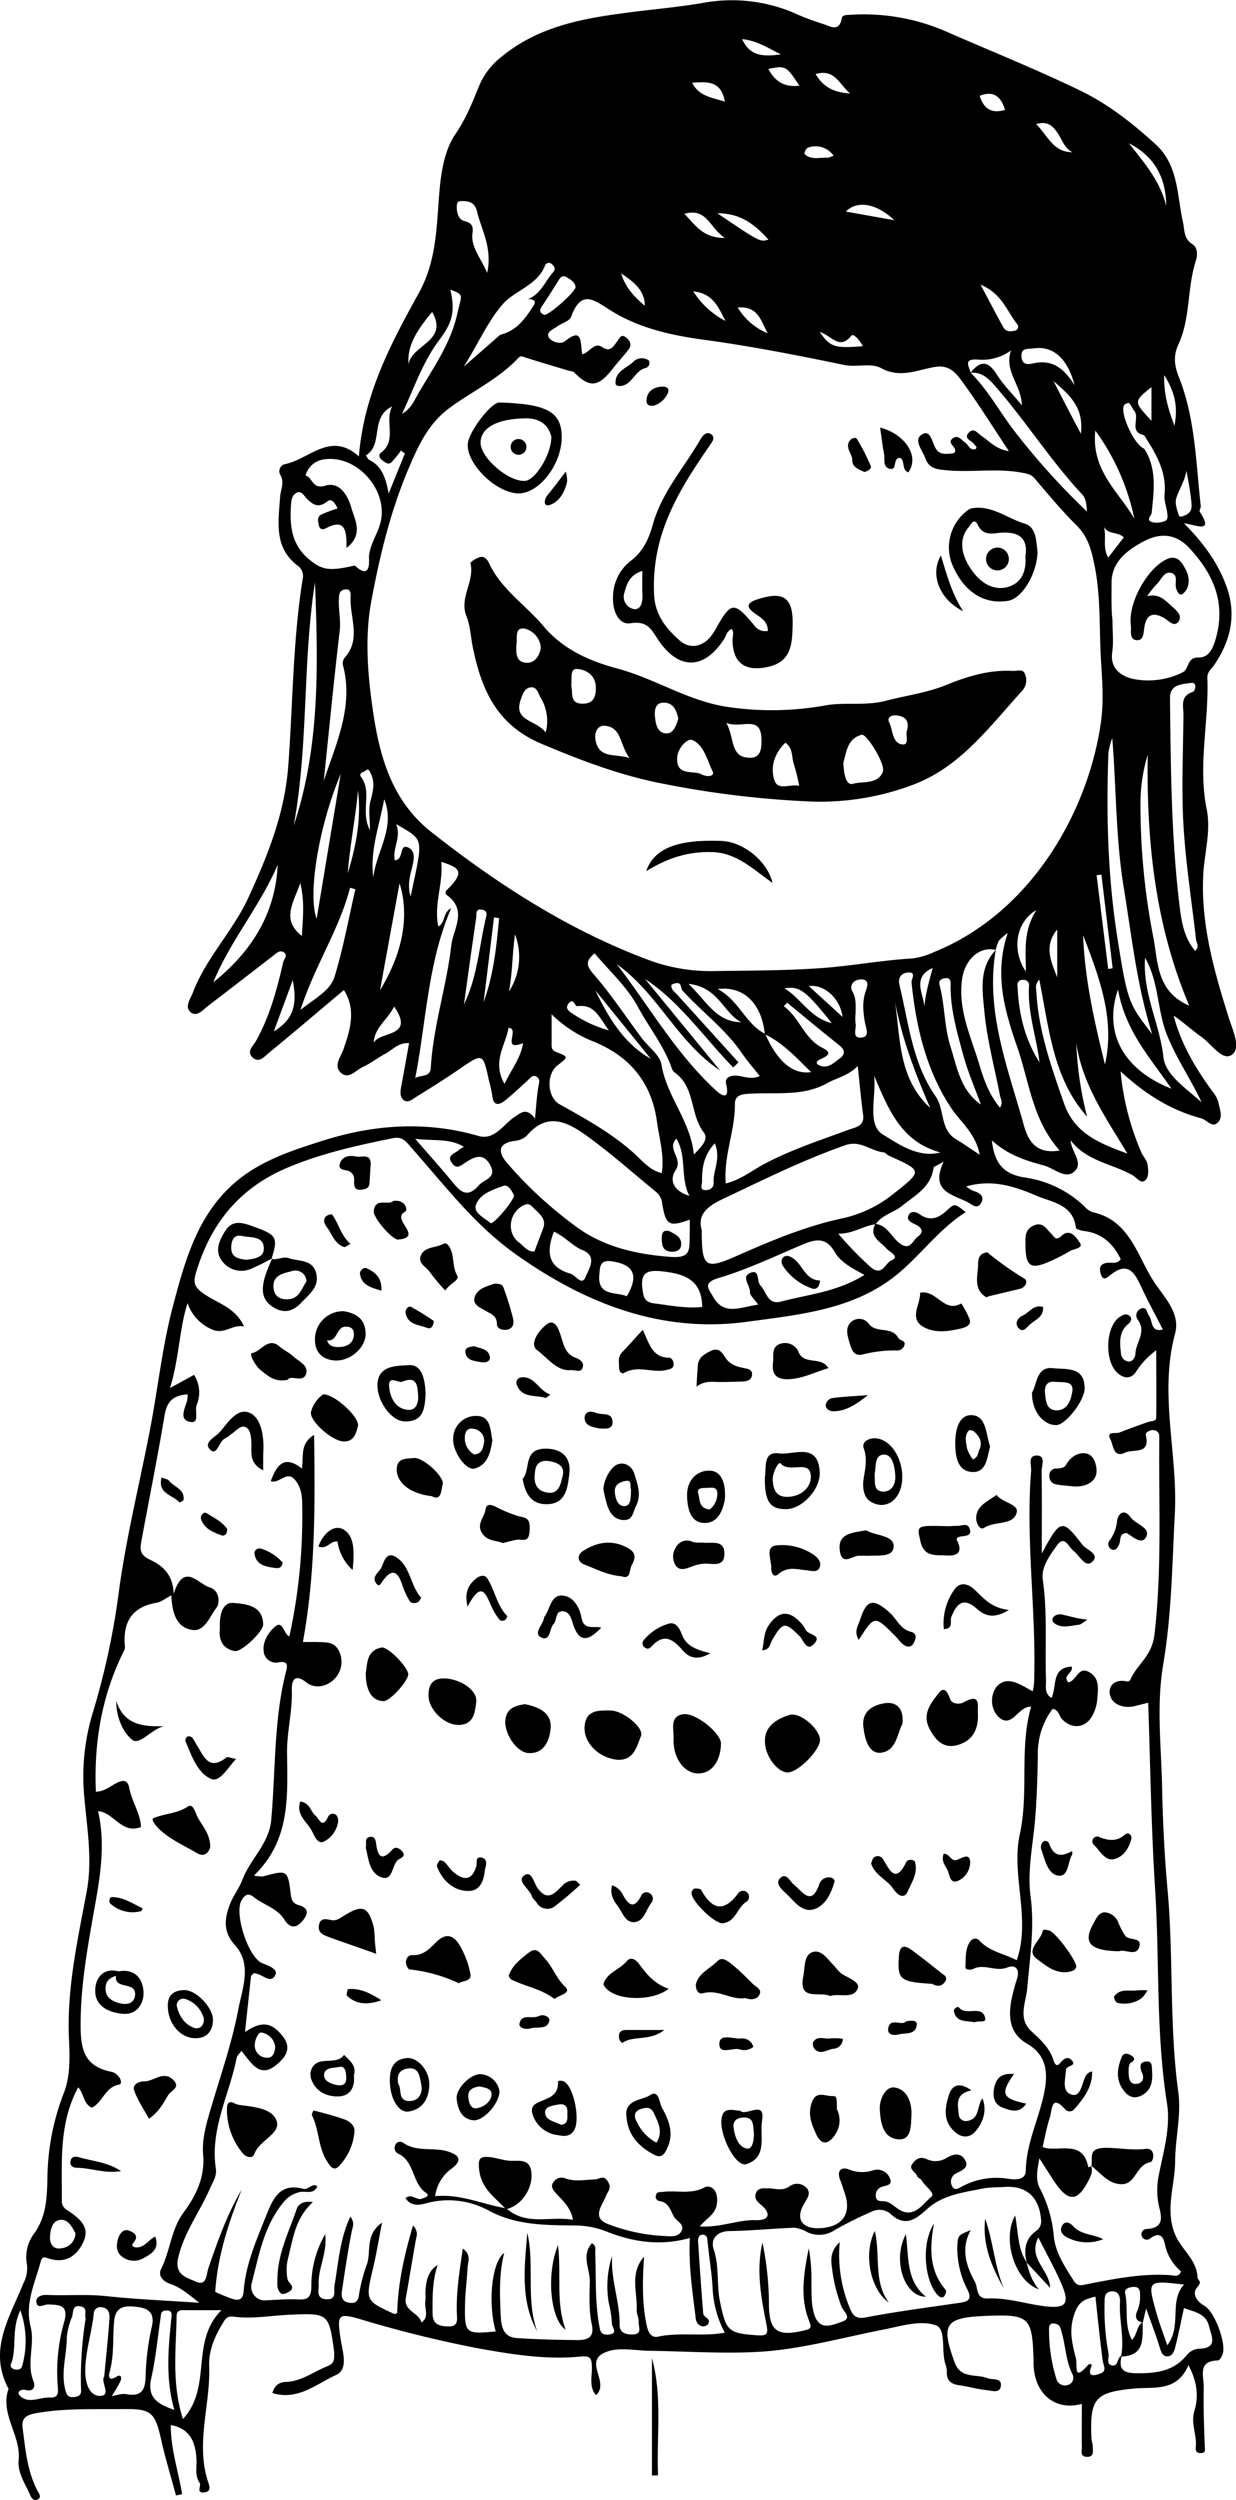 <svg xmlns="http://www.w3.org/2000/svg" viewBox="0 0 513.44 1038.24"><title>smallselfportrait</title><g id="Lager_2" data-name="Lager 2"><g id="home"><g id="Lager_2-2" data-name="Lager 2"><g id="isabella_with_hat" data-name="isabella with hat"><path d="M487.54,421.76c2.82,10.91,8.2,20.31,14.55,29.29,1.54,2.2,3.58,4.43,4.05,6.89.53,2.71,2.15,6.31-.56,8.48-2.31,1.84-4.28-1.38-6.56-2-12.24-3.29-22.84-9.59-33.52-19.53a109.37,109.37,0,0,0,8.6,33.62c.77,1.72,2.28,3.28,2.59,5,.35,2.07.54,4.92-.59,6.29-2,2.29-3.72-.63-5.43-1.64-8.53-4.93-19.29-5.86-25.95-14.64.32,4.78,5.46,9.42,1.64,12.93s-8.54-1.38-12.8-2.49c-7.6-2-15.13-4.5-21.53-10.39,1,9.15,4.45,14.08,14,15.46a44.93,44.93,0,0,1,24.48,12,8.32,8.32,0,0,0,3.28,2.33c15,3.19,18.34,17.17,24.84,27.77,4.23,6.92,11.93,13.7,9.5,22.67-6.74,25.07,1.21,49.91-.1,74.8-1.1,20.89-1.31,41.87-4.82,62.54-2.91,17.16-.79,34.26-.46,51.36.28,14.17,1,28.38,2.28,42.49,2.51,27.89.64,56.06,4.46,84,1.25,9.19-1.24,18.84-1.33,28.29,0,10.19-4.34,20.18,0,30.68,2.56,6.22,8.93,10.25,9.32,17.8,0,1.26,2.13,1.51,0,3.89-2.52,2.74-.49,6,2.86,7.9,4.26,2.42,9.22,15.79,7.51,20.2-.38.95-1.23,2.46-1.89,2.48-8.64.13-5.84,6.56-5.92,11-.18,8.21.12,16.41.43,24.61,0,1.45.57,2.64-1.4,2.84s-2.51-.95-2.34-2.48c.56-5.07-2.23-9.72-.53-15.25s1.25-11.7-2.52-18.77c-4.79,11.25-14.31,8.92-22.53,9.71-16.08,1.54-18.47,4-17.77,20.25,0,1.36.56,2.69.58,4,0,1.77.6,4.17-2.43,4.12s-2.09-2.59-2.12-4.23c-.1-6,0-11.93,0-17.76-10.91,3-19.77-4-20.06-16.53v-1.64c-.56-18.05-1.64-19.15-20.3-18.35-16.54.71-18.23,3.5-12.5,19.28,2.53,7,9,4.69,13.65,6.56,2.1.82,5.89-.32,5.58,3.12s-3.89,2-6,1.84c-3.75-.38-7.43-1.49-11.17-2s-5.46-2.07-5.3-5.84a9.71,9.71,0,0,0-.66-3.19c-1.64-5.43.4-14.35-3.82-15.86-6.3-2.27-14.24.2-21.33,1.64-17.83,3.46-35.63,8.58-53.61,9.42-14.51.69-29.37-.3-44.05-.5-6.57-.09-13.8-1.93-19.4,1.12-7.36,4,2.69,12-2.79,17.31-3.08-3.28-1.64-7.79-1.78-11.94-.12-3.29-.53-4.52-4.66-4.11-14.44,1.43-28.6-.9-42.89-3.46A493.08,493.08,0,0,1,149.35,963c-9-2.59-9.32-1.64-7.89,8.1.75,5.22,3.51,12.73-1.89,15.18-8.07,3.64-15.91,10.78-26.43,7.46,1-3.28,2.87-4.49,5.58-4.59,6.56-.21,11.61-4.33,17.37-6.56,2.78-1.09,2.81-2.94,2.73-5.19,0-.27,0-.53,0-.8-2.23-16-2.25-16.11-19-15.33-7.63.37-15.24,1.79-22.87.76-3.07-.41-3.68,1.64-4.79,3.38-3.19,5.2-5.5,11.21-5.27,16.91.66,16.07-5.71,32-.51,48.16.43,1.33,1.77,4.13-1.44,4.53-3.73.45-1.2-2.71-2-3.94-2.07-3-1.17-6.32-1.31-9.52-.35-7.2-2.48-13-10.67-14.5-.1,9.84,3.15,19.15,4.69,28.69l-2.54.55c-2.1-7.8-4.46-15.53-6.22-23.38-2.52-11.32-4.25-12.65-15.71-12.49-12,.15-23.93-.44-35.85,1.64-4.42.77-6.57,1.95-5.89,6.56,1.16,8.75,1.9,17.59,6.08,25.65.51,1,1.91,2.54.36,3.54s-2.65,0-3.44-1.85c-2-4.73-5.25-9-4.68-14.56C8.71,1011.28-.1,1002.5,3.55,992c-8.67-16.16.57-29.78,6.2-43.9a13,13,0,0,0,1.44-7.7,16.41,16.41,0,0,1,2.69-12.48c5.2-6.94,5.58-14.47,5.81-22.56a100.42,100.42,0,0,1,6.68-35.83C29.25,862.41,29,854.6,28.66,847c-1-20.84,3.51-41,7.32-61.3,2.53-13.45.15-26.53-1-39.77a90.72,90.72,0,0,1,3.28-33.74,313.27,313.27,0,0,0,10.88-49.47c3-23.31,8.81-46.25,13.23-69.38,3.28-17,5.05-34.32,9.48-51,5.05-19,10.25-38.31,26.4-51.8,10.41-8.74,23.31-12.86,35.71-16.8,21.1-6.73,42.94-8.37,64.84-2,6.47,1.87,10.09-4.48,14.52-7.6,3.28-2.23,5.37-4.33,8.91.39.51-5.13.75-9.1,1.36-13,.25-1.64,1.08-3.28-.67-4.38s-2.81.73-3.94,1.73c-3,2.7-5.94,5.53-9.09,8.05-2.56,2.05-4.92,2.51-5.4-1.95a61.54,61.54,0,0,0-1.39-6.3c-2.49-11.49-2.44-11.49-12.47-4.58-5.84,4-11.84,7.76-17.88,11.49-1.49.92-3.28,2.7-5.17,1.15-1.51-1.3-1.31-3.43-.94-5.4,1.1-5.79,2.12-11.62,3.29-18.15-4.38-.36-6.93,2.86-10,4.48s-5.91,3.89-9.06,5.33-6.12,5.58-9.42,2.35c-2.95-2.89.12-6.43,1.27-9.73,2.8-8.09,5.28-16.41.13-24.49-10.5,8.82-20.77,17.6-31.17,26.11-1.81,1.48-4.22,4.61-7,1.64-2.21-2.39.48-4.52,1.64-6.56,5.76-10.28,8.75-21.52,11.34-32.81.28-1.26,2.22-3,0-4.17-1.64-.88-3,.66-4.3,1.64-8.91,6.88-17.8,13.77-26.74,20.59-2.21,1.64-4.76,5-7.43,2.76s0-5.6,1-8.32c5.51-14.35,16.65-25.45,23-39.28,8-17.4,15.06-34.84,16.55-54.61,1.94-25.91,1.87-52,6-77.7a5.27,5.27,0,0,0-2.23-5.62c-9.84-7.57-7.83-18.3-7.15-28.46.21-3.13,2-6,0-9.27a3.1,3.1,0,0,1,1.41-4.15l.15-.07c10.38-1.85,19.31-14.09,31.17-3.28,2-25.77,13.34-47,24.82-67.74,7.86-14.22,7.35-28.78,8.76-43.69.72-7.73,2.3-16.41,6.56-22.51,4.39-6.4,7.06-13.26,9.85-20.1a29.9,29.9,0,0,1,9.2-11.91c14.41-11.93,31.83-15.65,49.71-18,11.41-1.64,22.87-2.46,34.29-4.46a66,66,0,0,1,36.69,3.84,108.89,108.89,0,0,0,12.84,4.92c2.81.81,6.85,3.83,7.91-2.52.23-1.38,2.78-1.19,4.42-1.3a85.94,85.94,0,0,1,40.49,7.69c18.13,7.9,36.52,15.3,54.3,23.92,11.49,5.58,21.68,13.59,31.17,22.28S488.88,81,491.38,92.14c.77,3.4.24,7,4,9.29,2.18,1.36,2.1,4.62,1.41,6.76-3.72,11.38-2.18,23.87-7.29,34.89-2.21,4.78-1.64,9,.3,13.73,6.74,17.12,7,35.39,9,53.36.09.77-.73,1.87-.42,2.34,6,9.22-1.51,5.45-6.56,4.79,8.2,8.29,14.1,16.41,17.65,26.17,4.26,11.73,1.8,22.43-4.92,32.44-1.2,1.79-3.12,3.1-3,5.54.71,18.18-4,36.31-.29,54.56,1.87,9.2-1,18.39-1.45,27.61-.92,20.39,4.51,39.6,10.54,58.72,1.64,5.38,5.36,12.84,1.39,15.66s-8.37-4.39-12.58-7.36S491.69,424.58,487.54,421.76Zm-169.68,7.58c5.09,11.49,11.49,17,19.08,15.87-6.18-6-11.65-12.08-19.23-15.72-1.23-12.32-8.35-20.11-19.57-18.8C307.23,415.72,309.67,425.21,317.86,429.34ZM475.23,180.69c-6.46-1.27-1.64-7.08-4-10-.82-1-1.28-2.31-2.13-3.28-.2-.21-1.64.18-2,.67-2.32,2.78,4,16.75,8.2,18.23,5.41,8.35,4,17.49,3.13,26.58-.13,1.33-2.56,3,.12,3.94a9,9,0,0,0,4.81-.25c2.19-.54,1.64-2.41,1.46-4-.36-2.4-1.33-4.92-1.07-7.17C484.71,195.75,480.07,188.22,475.23,180.69ZM207.81,139c6.8-1.56,10.48-6.81,13.89-12.18,1.36-2.13-.56-2.6-2.33-2.64,5.27-2,7-7.3,10.34-11.07,1.25-1.41.64-2.43-.46-3.41a1.72,1.72,0,0,0-2.44-.06,1.63,1.63,0,0,0-.33.45c-3.28,8.65-12.92,10.48-18,16.65-6.38,7.58-10.35,17.05-15.9,25.58Zm195.35,15.8c4-5.09,7.27-5.11,10.89.69,2.68,4.26,6.38,7.9,10.47,12.84-.38-8.87-7.55-14.24-4.53-22.8a20.37,20.37,0,0,1-14.08,3.77c-5.92-.33-3.28,3-2.67,5.51,7.12,7.11,11.89,16,17.92,23.89a293.89,293.89,0,0,0,30.4,33.75c-.25-2.58-.38-5.4-1.84-6.94-13.13-14-23.36-30.29-35.93-44.71-2.81-3.28-5.73-6.41-10.62-6Zm71.51,809.67c-3.61-.69-3-3.28-2-5.41a15.2,15.2,0,0,0,.9-6.37c0-1.87-.52-3.11-2.75-3-1.76.13-3.86.77-3.45,2.56,1.44,6.22-.57,13.13,2.87,19.48,2.4-2.58,1.84-5.93,4.45-7.4-.13,6.56,1.11,14-9,14.27,1.5-7.53-.87-15-.44-22.51.12-2-.31-4.72-3.4-4.56s-3,2.59-3,4.82a98.34,98.34,0,0,0,1.64,21c.31,1.64-1.1,4.36,1.31,4.92,2.8.7,2.18-3.28,4.13-4.09-1.08,4.93-.26,7.27,5.83,7.35,8.2.1,15.6-.6,21.21-7.51a7.36,7.36,0,0,1,4.81-2.66c8.61,0,5.31-5.68,4.41-9.48-1.25-5.25-6.2-5.84-10.37-7.4-1.29,5.92-2.34,11.22-3.66,16.41-.44,1.77-1.37,3.93-3.7,3.59-1.64-.25-2.19-2-2.71-3.68-1.56-5.07-3.46-10-5.64-16.17-.64,2.74-1,4.26-1.35,5.77ZM413.59,394.48c-6.69-1.64-12.78,4-13.93,12.11-1.79,12.69,3.65,23.82,7.11,35.35,1.9,6.37,4.13,12.68,8.63,18.05,1.34-2,.31-3.51,0-5-2.23-11.61-5.37-23.15-6.48-34.86-.82-8.7-2.45-18.33,4.92-25.81a5,5,0,0,0-.3.76c-4.13,25.34,5.2,48.54,11.77,72.18,1.72,6.19,4.92,12.26,14.89,10.5-11.3-12.51-12.61-28.49-17.68-43.08-5.29-15.21-9.6-30.32-3.89-47.25a22.37,22.37,0,0,0-3.73,3.28A20.42,20.42,0,0,0,413.59,394.48Zm12.93,545.09c-1.28-5.14-.75-9.85,3.92-13.13a4.92,4.92,0,0,0,2-4.92c-.85-9.55-6.56-14.27-16.08-13.27a71.71,71.71,0,0,0-7.33.42c-8.4,1.79-17.21,2.56-24,8.76-4.71,4.3-9.16,7.58-15.26,1.78a7.23,7.23,0,0,0-7.76-.74,162.13,162.13,0,0,0-15.22,7.58,11.51,11.51,0,0,1-11.49.87,14.12,14.12,0,0,0-5.27-1.81c-8.9.31-17.81,1.25-26.74,1.38-5.58,0-8.2,3.38-6.82,7.61,2.44,7.22,1.13,14.59,2.64,21.82,2.48,11.82,3.28,13,14.94,13.83,4.93.38,5.17-.41,4.19-5.25-2.2-10.91-4.1-22.06-1.51-33.27a128.84,128.84,0,0,1,2.69,24.84c-.08,12,3.28,14.37,14.54,11.73,3.42-.8,3.16-1.33,1.91-4.64-3.64-9.68-1.85-19.69.1-29.53a72.16,72.16,0,0,1,1.1,14.45c.1,4.35-.18,8.68,1.17,13,2.2,7.06,7.43,4.42,11.32,3.14,4.92-1.64.65-4.25-.08-6.57a69.18,69.18,0,0,1-3.65-14.09c-.37-3.63-1.82-8,3-12.45a57.32,57.32,0,0,0,3.82,26.46c1.2,2.89,2,5.74,6.94,4.79,13-2.51,26.25-4.18,39.38-6.12,3.44-.52,4.77-1.52,2.95-5.35a37.38,37.38,0,0,1-4.25-18c.23-4.66.3-4.65,5.58-6.78-4.18,7.56-2,14.68,1.72,21.44,1.38,2.5.33,7.17,5.38,6.94,8.21-.39,16.15,2.4,24.25,3.29s9.85-1.14,6.45-9.08c-2.71-6.35-6.12-12.4-9.73-19.57-4.43,8.88,4.5,13.12,4.92,20.92l-10.07-10.8Zm26.81-40-.12-.23c.87,2.3,0,4.29-1.08,6.26-4.45,8.63-8.2,8.92-13.7,1-2-3-3.9-6-6.66-10.29-1,5.27-1.64,8.93.21,12.47a52.92,52.92,0,0,1,5.8,20.08c.65,6.56,4.64,12.58,8.3,18.34,1.56,2.46,3.28,1.78,5.56,1.33,11.48-2.23,23-4.59,34.8-3.69,1.37.12,3.36.9,4.13-1.64A19.44,19.44,0,0,1,484,932.3c-.74-3.68-2.27-5.51-6-2.91a2.23,2.23,0,1,1-3.23-3.08,2.25,2.25,0,0,1,1.25-.66c9.1-.39,5.75-6.76,5.1-11.17a30.79,30.79,0,0,1,.24-11.16c1.92-9.84,5-19.86,3.42-29.84-4.68-29.53-3.05-59.19-4.93-88.76-1.64-25.84-2-51.78-2.88-77.63-1.64.42-3.48.85-5.27,1.33-4.51,1.21-9.27-.37-10.45-4-1.31-4,1.64-7.42,7-6.14a1.62,1.62,0,0,0,1.31-.74c2.73-6.44,8.94-9.61,10-18.72,3.12-26.75,1.79-53.37,2-80v-2.46a2.41,2.41,0,0,0-2.35-2.47,1.38,1.38,0,0,0-.29,0c-1.51,0-3.2,1-2.94,2.13,2,8.2-5.27,5.61-8.55,7.2-5.05,2.43-4.92-3.2-6.1-5.33-2-3.74,2.05-2.4,3.66-3,4-1.53,8.05-3.06,12.14-4.43,1.23-.41,3.15-.13,3.17-1.82.13-9.29,0-18.58,0-27.9a32.85,32.85,0,0,0-8.45,9c-2,2.79-4.42,2.84-7.06.9-6.23-4.56-5.79-20.2.72-24,1.17-.69,2.53-1.3,3.76-.15s.43,2.49-.62,3.36c-4,3.28-3.45,7.76-3,12.11a3.58,3.58,0,0,0,3,3.44c2,.22,3-2.08,3-3.19.13-4.75,4.8-9.09.95-14.21a3,3,0,0,1,.67-4.19,3,3,0,0,1,1-.49c2.21-.65,2.07,1.87,3,3,1.64,2.1.53,7.11,5.78,5.78-3.19-6.25-6.4-12.14-9.22-18.21s-5.7-9.85-12.41-4.53c-1.32,1-3.2,3.1-4.2-.46-.72-2.58-.09-4.18,2.89-4.51,1.76-.2,3.84.7,5.46-1.5-3.13-6.31-7.67-10.73-15.07-11.66-1.28-.16-3.5-.74-3.56-1.31-1.1-9.85-10-10.62-16.41-13.37-8.88-3.81-18.33-7-29.19-3.84a16,16,0,0,0,2.91,1.83c2.74.71,4.92,2.28,3.28,5.09s-3.94.43-5.66-.44c-6.35-3.28-15.65-4.43-9.85-16.84-2.57,1.65-4.15,2-4.24,2.7-1.12,8-7.49,11.2-13,15.66-3.54,2.89-8.38,3.73-11,7.68-5.13.61-9.37,4-15.57,3.92a141.2,141.2,0,0,0,13,13.46c5.17,4.92,6.56-1.33,8.92-2.28,4-1.65-.54-3.48-1.8-4.93-2.58-3-7.52-4.92-4.71-10.32,4.92.56,6.56,5.24,9.84,7.85,4.63,3.7,5.58-.92,7.68-2.45,2.82-2,1.89-3.87-1-5.23-1.64-.76-4-1.81-2.49-4.12.93-1.46,2.92-1.08,4.43,0,4.39,3.05,7.86,1.54,11.48-1.82,3-2.86,3.28-2.59,7.58.92-11,6.95-18.49,17.62-28.32,25.71-18,14.86-41,16.86-62.52,19.8-35.44,4.82-67-7.43-96-28-17.23-12.23-29.53-28.63-43.16-44-2.28-2.57-3.76-5.1-7.85-4.26-14.76,3-29.45,6.22-43.6,12.14-20.23,8.47-32.11,23.21-38.26,43.69-1.37,4.5-.4,6.27,3.28,8.83,5.58,3.9,13.12,5.66,16.65,13.53-5.09-1-8.38,3.86-13.83,1a18.05,18.05,0,0,1-9.62-10.73c-3.54,11.34-3.44,22.89-7.3,35.31l10-5.47a13.46,13.46,0,0,1,1.07,12.54c-.9,2.49,1.44,7.77-2.68,7-4.74-.83-2.24-5.54-1.27-8.81a15.52,15.52,0,0,0,.24-2.64c-5.79.41-8.65,2.69-9.61,8.78C65.4,605.5,61.85,623,58.62,640.61c-.59,3.28,0,5.38,3.53,7,5.18,2.46,9.73,6,10,14.27,4.2-13.3,10-4.23,14.92-2.7,4.41,1.34,4.15,6.82,2.93,8.36-2.72,3.51-4.92,9.85-9.68,9.36-7.26-.73-8.82-7.55-9.15-14.39-2.43,1.26-4.2,2.75-6.15,3.08-10.49,1.77-14.06,8.3-13.13,18.2a3.13,3.13,0,0,1-.33,1.64c-9.23,18.36-12.6,38-11.73,58.6,3.5,0,6-2.36,8.9-3.74,2.33-1.12,4.28-1.21,4.92,2,1,5.69,4.69,10.68,4.92,16.41-8.06,3.16-11.22-6.11-17.83-6.57,3.15,13.77.88,27-1.43,40C36.56,807.61,33.72,823,33.5,838.9c-.14,10.79.51,19.21,13.13,21.52a5.75,5.75,0,0,1,2.62,1.86c1,1.05,1.56,3.18.17,3.41-5.84,1-6.78,7.53-11.32,9.55-3.46-1.55-3.19-5.78-5.61-8.45C24.28,882,25.83,898.11,25.66,914A4.28,4.28,0,0,0,28,917.83c4.5,3.16,9.65,6.56,6.65,13.12-2.73,6-7.62,9.21-14.52,6.89-2-.65-2.6-.78-3.29,1.53-2.34,8.89-6.59,17.1-4.1,26.94,1.84,7.27-1.88,15.09,1.18,22.59.89,2.2,0,4.45-3.28,3.59-2.06-.5-3.87.87-2.38,2.37,3.61,3.62,8.21.55,12.44.78,3.89.22,3.45-2.46,3.28-4.92a74.79,74.79,0,0,1,2.51-25.87c2.35-7.73-1.64-7.7-6.56-7.89-1.64,0-4.23,1.9-4.78-.66s2.2-3.43,4.48-3.28c8.21.36,16.28-.38,24.45.49,12.16,1.3,24.41,1.81,38.69,2.77-5-4-8.13-6.56-12.08-7.84-2.74-.93-5.23-3.28-3.76-6.23,3.79-7.53,4.15-16.41,9.26-23.33s9-14.6,8.2-24c-.62-7.09,1.64-14,3.64-20.81,3.92-13.12,8.44-26.25,11-39.82,1.64-8.61,5.79-18.49-1.46-26.53-5.09-5.66-4.28-11.15-2-17.06,1.37-3.53,3.83-6.56,5.16-10.15,3.29-8.58,11-14.88,11.93-24.61,1.87-20.71,1-41.68,6.22-62,.61-2.32.67-4.25-3.05-3.58a5.16,5.16,0,0,1-6.19-3.85,5.49,5.49,0,0,1-.13-1.07c-.38-4,2.23-7.71,4.69-9.85,3.4-3,3.61,3.2,6,4a233.48,233.48,0,0,0,5.34-54.14c0-3.92-.27-7.29-2.77-10.58-3.54-4.68-6.56,1.54-10.3.24,2.52-6.72,5.56-11,12.93-5.25.85-4.92-1-10.27,5.08-13.94.41,29.35.56,57.65-4.66,86h5.91c3.74.18,7.55-.37,9.42,4.52a10.09,10.09,0,0,1-2,10.59c-3,3.29-8.2,4.65-11.91,1.64-6-4.65-6.1,1.22-6,3.48.22,8.53-2,16.82-2,25.27.17,18.18,1.65,36.65-13.76,51.48a14.87,14.87,0,0,0,3.82.36c10.09-2.74,10.22-2.77,11.49,7.39.29,2.52.87,3.87,3.43,4.57,1.64.48,4,1.64,3,4a9.33,9.33,0,0,1-3.58,4.3c-2.34,1.46-4.36-.43-5.41-2.17-3-4.92-8.6-6.15-12.7-9.43-2.62-2.1-3.87-.82-5.13,1.18-3.28,5.21,2.67,23.92,8.64,26.25,2.63,1,6.37,2.46,5.42,4.64-1.76,4-4.93.39-7.63-.26-.71-.18-1.53-.87-2.58,1.11-.75,7.09-1.64,15.1-2.46,23,7.09-4.66,11.06-4.08,15.8,2,4.15,5.37.1,9.35-3,11.86-6.94,5.55-10.37-1.31-14.31-6-.85,1.25-1.79,2-2,3-3,15.29-11.11,29.53-8.61,45.94.47,3.1-1.33,5.66-2.55,8.43-4.2,9.63-10.68,18-13.12,28.68-1.64,7.09,3.87,8.2,7.28,9.75,4.74,2.19,4.37-3,5.34-5.78,3.83-11.07,7.71-22.13,13.78-32.39-5.42,13.67-10,27.49-11,42.45a72.52,72.52,0,0,0,7.08,2.9c2.65.81,4.47.54,4.75-3.28.83-11.22,5.39-21.33,9.51-31.7,2.81-7.05,5.83-13.25,15.26-10.69,2.07.55,3.76-2.65,5.81-1.07-1.64,3.89-5.27,1.51-8,2.61a11.17,11.17,0,0,0-5.4,3.28c-8.68,9.93-10.71,22.28-13.81,34.19a5.63,5.63,0,0,0,3.7,7.05,5.72,5.72,0,0,0,2.29.22c4.36-.2,8.74-.58,13.12-.36,4,.19,5.53-.67,5.63-5.24a42.43,42.43,0,0,1,5.76-21.85c.9,8-3,14.09-2.71,20.74.13,2.43-1.26,6,3.1,6.27,4.63.27,3-3.43,3.48-5.83,1.64-9.35,2.13-19,6.56-28.5,2,2.66.95,4.27.59,6.14-1.64,8.2-2.85,16.54-4.08,24.82-.35,2.27,0,4.38,3.05,4.83s3.77-1.05,4.08-3.61A69,69,0,0,1,152.52,940c1.64-5.25-.82-12.09,6.17-17-1.37,7-2.27,12.82-3.63,18.49-3.28,13.9-3.43,13.88,8.65,19.39.19.09.52-.09,1.29-.26.26-12.11,2.87-23.92,6.56-36.39a4.72,4.72,0,0,1,1.32,5.15c-1.48,8.21-2.78,16.57-4.29,24.84-1,5.52,5.44,6.11,6.47,10.23,3.49-2.37,1.07-5.88,1.64-8.82a20,20,0,0,0,0-3.28c.2-4.59.75-9,5.1-11.78-2.21,6.66-2.18,13.36-2.1,20.12,0,4.49,2.59,5.26,6.33,5.41,4.52.2,3.84-2.84,3.75-5.44-.33-8.85,1.13-17.44,2.46-26.91,3.75,2.74,2.08,5.53,2,7.94-.28,5.17-1,10.32-1.07,15.49-.21,11.88.29,12.22,12.76,11-3.28-11.49-1.79-28.7,3.53-32.62-2.25,8.84-1.82,17.29-1.48,25.66.17,4.09.68,9.29,6.57,9.7,8.4.57,16.85.75,25.28.85,4.13,0,7.23-1,6-6.56s-.95-12-.82-17.79c.11-5-3.66-10.89.89-15.88,2,1.25,1.32,2.72,1.37,3.94.36,10.06-.14,20.15,1.64,30.15.43,2.48.68,4.07,3.74,3.86,4.47-.33,1.5-3.05,1.55-4.61a50.33,50.33,0,0,0-1.36-8.8,41.18,41.18,0,0,1,1.46-19.34c-.71,9.85,3.28,19.18,3.1,28.88,0,2.93,2.34,3.85,5.23,3.82,4.48,0,2.51-3.28,2.66-5.32.11-1.64-.9-3.28-.82-4.82.42-7.23-3.07-15.09,3.07-22.18-.63,9.84-.87,19,1,28.07.6,2.92,1.64,5.86,4.92,5.14,9.05-1.92,18.34.08,27.63-1.64a43.22,43.22,0,0,1-5.09-19c-.39-6.25-1.46-12.44-2.05-18.67-.15-1.48-.12-2.81-1.85-3s-2.2,1.38-2.12,2.7c.64,10,1.33,20.05,2.15,30.06.13,1.64,3.71,2.08,1.82,4.55a2.63,2.63,0,0,1-2.15.73c-2.77-.57-2.77-3-3-5.13-1.33-10.45-2.79-20.9-2.25-31.57-12.09,3.43-23.5,1.74-34.46-2.62a35.88,35.88,0,0,0-13.38-2.56c-12.1-.17-24,0-35.46-6.07a35,35,0,0,0-26.15-3.17c-3,.85-6.37,1.31-8.65-2.08,2.53-2.27,4.71,1.18,6.93.15.8-.38,3.51-1,1.64-2.33-5.91-4.06-4.69-12.85-11.32-16.2a2.6,2.6,0,0,1-1.64-3.28,2.19,2.19,0,0,1,2.53-1.76,2.42,2.42,0,0,1,.75.28c5.87,4.3,13.12,1.65,19.31,3.93,4.82,1.64,4.81,3.85,1.23,6.71A16.88,16.88,0,0,0,180.75,912c10.63-1,19.69,3.39,29.25,5a5.86,5.86,0,0,1,.74.41c8.21,6.89,17.92,2.79,27.27,4.4-.9-5.07-4.1-7.75-6.78-10.72-1.34-1.49-2.74-3-1.34-4.92a4,4,0,0,1,5-1.52c4,1.41,8.12.54,12.17.39,2,0,3.71-2.12,5.5.94,1.64,2.75,0,3.82-.87,6-1.28,3.51-6.24,9,.93,11.63a74.2,74.2,0,0,0,23,4.92c2.67.08,6,.76,7.47-2.05s-2-4-3.17-6c-1.51-2.73-2.15-6-6.09-6.47a1.82,1.82,0,0,1-1.42-2.14,1.44,1.44,0,0,1,.13-.4c.41-1.41,1.64-1.1,2.67-1.23,5.79-.77,11.76,1.2,17.57-1.94,1.49-.82,5.28,0,5.12,5.62s-4,6.71-7.2,10.66c8.79.52,15.76-2.84,23.18-2.61,5.68.18,6.73-2.69,2.05-6.56-1.51-1.27-2.79-2.63-1.84-4.83s3.1-1.78,4.93-1.83c2.92,0,5.85,1.23,8.74-.69a5.36,5.36,0,0,1,7.45.69c1.74,2.15.11,4.21-1.25,6.56-3.66,6.19-.75,10.32,6.56,10,9.44-.44,13.36-6,10.37-14.61-.62-1.79-1.15-3.61-1.85-5.37-1.51-3.76.26-5.71,3.59-4.43a14.46,14.46,0,0,0,10.12.35,5.61,5.61,0,0,1,6.83,3.13c1.64,3.41-2.07,3.12-3.53,3.84a3.6,3.6,0,0,0-2.21,3.85c0,1.94,1.64,2,2.92,2,2.44,0,4.05,1.64,5.74,2.84,6.94,5.13,10.62-1.56,14.44-4.71,1.74-1.43-2.79-4.36-4.14-6.84-.36-.66-1.55-.95-1.78-1.64-.61-1.77-3.63-2.86-2.12-5s3.28-3.43,6.28-2a8.5,8.5,0,0,0,7.91-.54c3-1.82,6-2.31,7.74.71,2,3.38-1.41,4.48-3.82,5.74a3.8,3.8,0,0,0-1.64,4.92c1.18,2.84,3.28.85,4.78.16a30.19,30.19,0,0,1,18.19-3c2.2.33,7.71,1.22,7.78-3.28.19-11.91,5.92-22.38,7.9-33.76,1.38-7.85.2-14.62-7.39-19-7.11-4.1-7.78-10.66-6.57-17.78a86.12,86.12,0,0,1,2.48-9.37c1.16-3.84-.85-5.77-4-4.51-4.83,1.95-9.54-1.64-14.11.56-1.35.67-3.5.51-3.4-.77.25-3.42-.21-7.09,1.76-10.21,1-1.64,2.77-2.15,4.13-.67,4.18,4.56,10.27,5.38,15.44,8.12,6-17.41-2.46-35.27,1.28-52.4,3.84-17.59-.31-35.56,4.69-52.9-5.49-.41-8.07,10-14,3.79a9.84,9.84,0,0,1-.25-12.22c4.48-4.74,9.85-.66,14.93,2.05a31.76,31.76,0,0,0,.54-3.36c1.05-29.35-3.54-58.62-1.23-88,.22-2.56-1.51-6.56,2.36-6.56s2,4.25,2,6.56c.18,10.68.08,21.33.08,34.14,7.71-14.42,8.48-14.6,16.82-3.72,1.64,2.23,7.64,3.93,4.06,7.23-2.79,2.56-5.2-2.71-7.71-4.64-2-1.56-3.72-6.56-6.69-2.48s-6.81,9.19-6.07,14.42c2,13.9.87,27.8,1.34,41.68.1,2.62-.77,5.57,2.24,7.46,2.44-4.53-.28-12.6,8.46-13,.74,2.72-4.07,3.66-1.39,6.56,3.28-.61,4.08-6.79,8.54-4.33,4.78,2.64,3.7,7.5,3.4,11.76a16.56,16.56,0,0,1-1.85,6.15c-2.81,5.43-8.58,6.09-12.77,1.64-1.24-1.31-1.26-3.7-3.85-4.26a30.63,30.63,0,0,0-6.17,18.7c-.12,9.26-.4,18.48-1.18,27.75-.91,10.51-3.28,21.06-1.79,31.81,1.64,12.63-.33,25.2-1.43,37.73-.51,5.91-4,12.62,1.64,17.85,3.87,3.56,7.68,7,9.29,12.18.51,1.64,1.39,2.72,2.61,1.23,1.64-2,3.44-3.28,5.18-1s-2.51,1.64-2.64,3.81c-.21,3.53-1.64,8.2,1.54,9.84,4,2,4.84-2.75,5.91-5.62.59-1.65,1.08-3.11,3.41-3.71.18,6.56-3.48,11.14-7.28,15.58a2.54,2.54,0,0,1-3.56.52l-.15-.12c-6.11-7-5.56.21-6.56,3.13-1.3,4-2.06,8.2-3,12.26a10.9,10.9,0,0,0,1.24.47c6.57,1.22,15.67-3.11,17.74,8ZM241.87,147.1c3.28-.84,4.92-5.15,8.2-3,3.61,2.37,4.67-.28,6.32-2.35.91-1.15,1.52-3.28,3.64-1.64,1.64,1.28,2.57,3.08,1.15,4.92-2.12,2.82-4.58,5.4-6.75,8.2-5.92,7.58-9.53,7.91-15.91,1.41-.49-.49-1.49-.47-2.25-.7-6-1.81-12-3.54-17.9-5.45-1.08-.34-2-.95-2.9,0-8.3,8.94-19.44,14-29,21.12-8.36,6.26-12.51,15-16.5,24.39-7.69,17.95-12.24,36.82-15.75,55.79-2.31,12.4-1.79,25.75-.23,38.4,2.64,21.33,6.69,42.66,25.07,57.23,27.89,22,57.42,41,90.86,53.42a74,74,0,0,0,27.18,4.41c14.69-.21,29.37-.18,44.1-1.23,12.67-.9,25.11-3.28,37.74-4a30,30,0,0,0,9.27-2.75c40-16.23,63.72-57.92,69.07-95,1.33-9.24.54-18.22,0-27.37-.69-13.13,0-26.25-2.85-39.25-1.3-6.15-2.78-11.05-7.27-15.52-6.16-6.12-11.75-12.84-17.38-19.47-1.64-1.85-3.15-1.95-5.38-2.38-10.4-1.93-20.87,0-31.29-1-4.06-.39-7.2-.72-8.69-4.92-1.22-3.38-5.22-7.76-1.33-10,3.63-2.1,4.12,3.69,5.79,6.15s4.28,2,6.66,1.79c1.53-.13,1.5-1.36.86-2.36-.86-1.3-2.63-2.53-.48-4s3.43.8,4.92,1.76,1.86,3.42,4.37,2.82c1-.95-.14-1.38-.46-1.94-.94-1.64-4.73-2.33-2.3-4.92,2.08-2.28,3.58.25,5.38,1.44,3.28,2.23,6.19,5.6,11.27,6.24-6.56-9.85-12.35-19.18-18.82-28.07-2.67-3.68-5.36-7.9-11.73-6.91-7.35,1.15-14.48,4.92-22.54.51-4.15-2.27-10-.25-15.27-1.3-19.35-4-38.79-7.84-58.36-10.47-13.65-1.87-26.81-4.82-38.43-12-7-4.33-12.4-9.31-16.68,2.42-.66,1.83-3.94,2.67-5.91,4.11-1.64,1.2-4.79,2.35-3.28,4.63,1,1.64,4.74,2.89,6.56,1.48C242.1,135.65,241,142.15,241.87,147.1ZM291.51,511c0,15.23,1.41,16.31,14.21,10.68,14.4-6.34,28.79-12.46,44.3-15.76a51.07,51.07,0,0,0,21.13-10.16c12.12-9.61,12.22-9.48-2-15.88-.73-.33-1.32-1.25-2-1.33-5.4-.51-9.68-5.2-15.93-3-17.75,6.2-34.45,14.54-51.42,22.58-6.28,3-10.25,6.58-8.22,12.89Zm-4.92-4.54c-8.61,3.13-10,2.39-11.48-6.45a7.18,7.18,0,0,0-2.43-4.92c-9.45-7.73-18.59-15.88-28.44-23.05-8-5.81-16.71-10.78-25.43-.4a8.63,8.63,0,0,1-5.15,2.15c-6.76,1-6.81,4.55-3.28,8.86a169.94,169.94,0,0,0,28.17,26.16c11.35,8.72,25.05,12,39.71,13.12,7.53.56,8.2-1.64,8.2-7.2.08-2.68.08-5.38.08-8.27Zm175.55-249c0,5.21.49,9.38-.12,13.37-1,6.92,3.89,10,8.52,11.07a32,32,0,0,0,20.62-2.64c2.91-1.31,1.79-6.3,6.56-6.2,4.37.1,6.06-3.61,7.19-7.43,4.53-15.2-.84-27.45-11.14-38.33-5.28-5.56-11.63-6-17.87-2.89-7.28,3.69-14.32,8.76-14.15,17.93,0,5.39-.15,10.85.36,15.12Zm-233,163.68V433c0,1.51-.28,3.07,1.92,3.89,5.13,1.92,5.07,2.06.6,5.46-4.82,3.67-4.44,13.29.81,16.23,11.1,6.21,22.21,12.3,31.71,21.08,2.94,2.74,5.86,6.33,10.73,7.51,1.12-7.59-1.07-14.4-2-21.33-2.2-16.16-11.16-27.1-26.25-33.27a52.61,52.61,0,0,1-17.58-11.42Zm127.2,21.49c-4,4.17-8.7,4.93-12.55,7.08-9.85,5.56-20.59,3.9-31.06,4.43-3.38.16-7.5,0-7.45,4.31.13,11.06-4.77,21.54-3.79,33,6.17-1.52,10.63-5.2,15.59-7.86,11.3-6.08,23.44-10,35.42-14.44,2.77-1,6.69-1.37,6.05-6.21-.87-6.17-1.39-12.37-2.25-20.27ZM140.21,211.15c-.92-2.11-2.48-4.35-4.13-3-3.76,3-6.06,1.54-8.76-1.21-1.15-1.15-2.25-3.7-4.6-2-1.64,1.17-1.74,3.28-1.87,5.17-.52,8.43.35,16.24,7.53,22.16,5.32,4.39,8.21,5,18.38,2.7.24,0,.62-.09.77,0,7,6.43,5.66-3.11,5.74-4,.49-5,3.45-9,4.71-13.69,3.66-13.47-9.68-28.76-23.67-26.47a9.07,9.07,0,0,0-7.37,6.66c2.95.74,2.71,5.89,8.2,4.22,6.27-1.89,9.6,4.71,10.91,9.47s5.12,10.78-2.13,16.4c.13-7-.44-12.5-8.48-8.2-1.64.82-2.64.38-3-1.26s-.78-3.5,1-4.4A60.84,60.84,0,0,1,140.21,211.15Zm218.9,318.29c-4.93-2.68-9.85-5.14-12.41-9.58-3.48-6-7.68-5.38-12.94-3.19-11.7,4.93-23.23,10.47-35.34,14.08-6.76,2-3.91,4.68-2.33,7.51,4.59,8.4,11.48,4.48,18.85,3.53-1.54-2.26-3.48-3.82-3.41-5.3.13-2.7-3.81-6.31.19-7.92s2.51,3.54,4.17,5.25c2.61,2.69,2.92,8.2,8.65,6.66,11.38-3,23.34-4,34.57-11.06Zm-52.36-88.27-2.15,2.13c-12.1-12.33-21.88-27-36.66-36.78l31.17,38c-17.66-11.67-25.83-32-42.87-44.09,13.48,17.53,24.48,36.95,40.85,52.1,2,1.88,6.33,5.25,4.53-2.48-.74-3.15,2.89-3.63,5.18-3.28,2.86.44,5.58,1.52,8.81.09-2.47-3.13-4.92-5.92-7.08-9-6.86-10.25-16.82-17.52-25-26.48-.92-1-.2-3.49-2.71-3.1-.7.1-1.88.49-1.91.85-.2,1.86,1.37,2.79,2.46,4Q294.08,427.12,306.75,441.17ZM462,306.64a28.8,28.8,0,0,0-1.56,6.07c-.92,25.41-.29,50.86,3.61,75.93,4.41,28.23,4.92,28.15,14.59,40.87-6.48-20.59-8.55-41-11.87-61.18-3.33-20.54-3.05-41.13-4.72-61.74Zm34.45,88.26c2-1.85.55-3.28.38-4.8-1.79-15.85-4.3-31.67-5.22-47.58-.87-15.23-.11-30.53,0-45.79,0-3.51-1.44-7.56,3.74-9.35,1.42-.48,2-4.22-.59-3.79-3.46.59-8.82.41-8.74,6.3.33,29.35.49,58.75,4.18,87.94.74,5.71,2,12.07,6.25,17ZM288.25,479.45c3.11-3.28,6.3-6.32,4.11-9.16-5.85-7.56-3.44-19-12.25-25a4.42,4.42,0,0,1-1.2-2.12c-3.28-9.06-9.35-16.59-13.86-24.94s-11.9-15-18.05-22.34c-3.54,3-3.74,4.84-.49,8.58,7.28,8.36,13.42,17.72,20.08,26.62,2.76,3.7,7.51,7,8.2,11C276.89,455.33,286.8,465.27,288.25,479.45ZM46.42,995c2.41-.36,4.24-1.1,5.89-.8,6.66,1.23,8.1-1.81,8.2-7.93A103.58,103.58,0,0,1,63.12,966c1.23-5.68-1.64-7.47-6.14-8s-8.94-.65-9.56,5.78c-.68,7,.09,14.19-1.86,21.13-.6,2.12-.33,4,2.81,2.08,2.38-1.44,2.07,1,1.64,1.86A52.62,52.62,0,0,1,46.42,995ZM451.66,463.8c-14.28-15.94-15.82-36.61-19.94-57-1.93,2.05-1.26,3.69-1.2,5.18.87,16.16,6.25,31.17,11.49,46.25,4.4,12.7,15.09,16.67,26.33,20.84-8.76-14.67-18.7-28.47-21.25-45.94a144.33,144.33,0,0,0,4.52,30.65ZM172.55,447.68c2.39-1.46,6.17-.18,6.41-4.31,1-17.28,6.57-33.8,8.52-50.86.77-6.56,6.77-14.41-1.64-20.64-1.86-1.35.18-2.59,1.28-3.79,5.18-5.71,4.44-7.69-3.84-10.17.93,9-3.17,17.68-1.2,26.82,3.09-1.64,1.82-5.92,5.33-7.53-9.68,22.36-10.27,46.45-14.91,70.48ZM76,1004.54c12.37-13.44,2.79-32,16-45.19H77.62c-1.79,0-4.2-.47-4.25,2.41C73.14,975.68,71.25,989.7,76,1004.54ZM494,417.61c-14.26-33.76-17.75-68.54-17.23-104.16a69.4,69.4,0,0,0-3,18.6,284.46,284.46,0,0,0,5.38,57.42C481.07,399.55,480.4,411.77,494,417.61ZM122,342.86c11-32.81,10.14-66.95,8.85-101.09C125.64,275.15,128.19,309.3,122,342.86Zm12.51-18.67c5.29-15.78,12.43-31,7.95-48a3.7,3.7,0,0,1,.68-3c7.07-7.84,2.06-16.85,2.51-25.32.08-1.51,0-3.59-2.53-3.06-1.94.39-2.22,1.64-2.33,3.59-.28,4.59.87,9,.31,13.71C138.65,282.77,136.68,303.49,134.49,324.19ZM407,479.53c-1.81-9-7.85-13.4-11.72-19.18-10.4-15.55-14.76-33.73-16.62-52.39-.14-1.39,2.22-4.41-1.52-4.1-2.63.22-4.25,2.07-3.5,5.2,3.84,15.75,5.38,32.44,14.93,46.06,4,5.74,1.79,14,8.62,18C400.17,474.92,403,476.94,407,479.53Zm48.12,474.15c-3.63,1-6.57,1.36-8.52,6.46-2.77,7.05-1.29,12.8.33,19.18.79,3.07-1.26,10,5,2.84.64-.74,1.85-.46,1.51.36-2.32,5.46,2.16,3.66,3.75,3.08,2.79-1,1.12-3.39.86-5.44-1.12-8.5-2-17.13-3-26.42ZM192.71,476.22c-6-3.55-12.16-2.38-20.23-3.29,6,6.93,10.83,12.29,15.41,17.85,3.28,4.07,6.25,7,11,1.46,2.28-2.59,7.66-3.06,4.73-8.45s-6.81-3.28-10.29-1c-2,1.29-3.51,2.84-5.43.39-2.58-3.28.79-4.05,2.51-5.45A16.14,16.14,0,0,1,192.71,476.22Zm99,66.51c-.2-11.49-7.56-13.74-16.62-14.77-6.25-.69-9.17.48-8.2,7.48.44,3.51,1,5.33,4.92,5.83C278.53,542.12,285.21,543.47,291.71,542.73ZM115.36,359.11c-7.31,17.14-19.69,31.53-26.76,48.82C104.31,395.36,114.39,379.65,115.36,359.11ZM43.3,986.85c.77-8.38,1.64-16.18,2.16-24,.18-2.25-.37-4.41-3.28-4.74A2.75,2.75,0,0,0,39,960.32a3.29,3.29,0,0,0-.05.54c-.88,8-3.48,15.65-3.54,23.74,0,4.92,1.64,10.42,6.17,10.34C46.51,994.84,41.61,989.08,43.3,986.85ZM147.61,369.28l-2.2-.64c-4.38,17.14-14.48,32-20.6,50.74,6.46-5.07,12.45-8.12,14.17-13.79C142.59,393.72,144.84,381.4,147.61,369.28ZM464.42,410.9c-6.25,18.41,2.66,33.54,22.21,41.2C478,439.51,467.54,428.39,464.42,410.9ZM141.54,321.37c-9.34,22.31-13.72,50.34-10,60.2Zm249.1,157.21c-16.57-4.51-21.69-18.33-27.56-31.91,1.08,8.63-3.14,20.34,3.67,24.46C373.07,475,381.39,481,390.64,478.58ZM459,442.07c4.2-18.47-2-35.4-9.08-53.73C450.69,407.55,454.77,424.75,459,442.07ZM72.42,1000.76c-3.87-13.53-2.4-26.25-1.17-38.86.19-1.86-.42-2.37-2.1-2.42-2.46,0-2.24,1.64-2.49,3.29-1.2,8.31-2,16.73-3.84,24.92C61.17,995.2,64.81,998.19,72.42,1000.76ZM35.6,962.67c-.82-1.37,1.23-4.32-2.23-4.93s-2.84,2.5-3.41,4.3a28.83,28.83,0,0,0-2.21,8.55c0,7.2-2.47,14.31-.69,21.56.47,2,1,3.61,3.62,3.28,1.77-.23,3.09-.61,3-2.82A154.64,154.64,0,0,1,35.6,962.67Zm371.86-504c-2.45-6.74-5.34-13.37-7.24-20.26-2.56-9.35-5.3-18.75-5.35-28.61,0-1.65.48-4.27-2.79-3.48-1.47.36-2.23,1.08-1.75,2.88,2.21,8.31,1.88,17.05,4.49,25.34,2.79,8.79,4.15,18.26,12.64,24.13Zm91.72-.85c-4.52-9.73-10.69-18.49-14.58-28.48s-3.17-21.51-8.93-31.6c-1.1,14.68,6.11,27.4,7.63,41.28.82,7.53,9.7,13.09,15.88,18.8ZM167,171.89a13.82,13.82,0,0,0,4.93-5.17c6.38-11.87,14.91-22.49,18-36.27,1.82-8.2,3.1-7.93-2.88-10.17,2,8.33,1.14,13.37-4.29,20.52C175.6,150.17,172,161.29,167,171.89Zm317.94,802c6.16-8.37.51-18.22,6.93-25.17-15.23-1.79-15.29-1.77-11.57,11.48C481.45,964.45,483.07,968.57,484.89,973.91ZM230.1,511.47c-3.28,8.5-2.52,14.77,6.84,17.43,2.22.62,4.75,5.36,6.32,1.36,1.18-3,5.17-8.52-1.18-11.08C237.71,517.43,234.89,513.61,230.1,511.47ZM157.91,411.13c9.63-15.78,12.19-31.17,8.06-44.3q-4.07,22.19-8.09,44.3ZM222,519.71c1.21-3.28,2.46-6.42,3.64-9.65,1.43-3.94-1.52-5.9-3.75-8.2-1.14-1.15-2.12-2.4-4.11-1.48-6.39,2.92-7.61,11.67-2,15.72,1.84,1.36,3.21,3.76,6.17,3.61ZM455,178.8c-1.78,16.8,9.85,25.46,16.21,36.62A94.57,94.57,0,0,0,455,178.8ZM168.2,188.35l-1.64-1.25a39.92,39.92,0,0,1-4,4.92c-1.2,1.12-2.54,0-3.63-.79s-2.05-2.14-.6-3.28c6.71-5.26,1.33-12.61,4.54-19.16-9.42,4.64-3.39,15.78-10.88,20.31.46.64.76,1.54,1.38,1.86,4.92,2.44,6.83,6.94,8.07,14,2.84-7,4.78-11.79,6.73-16.58Zm92.12,350c5.58-9.3,2.35-13.42-6.56-14.61-4.81-.63-4.53,3-4.77,5.48C248,538.63,256.25,536.33,260.32,538.31ZM327,416.41l-1.43,1.45c6.57,4.69,8.32,13.3,16,17.24,3.58,1.82,3.28,2.9-.49,4.63-1.75.78-2.44,1.64-1.13,2.46,3.54,2.07,6.25-.74,8.81-2.58s2.28-3.69-.39-5.77C341.21,428.18,334.15,422.24,327,416.41Zm110.3,548.46c-.83,0-1.52.7-1.52,1.88a67.66,67.66,0,0,0,3.11,21.33,3.67,3.67,0,0,0,4.61,2.36,3.1,3.1,0,0,0,2.29-3.74,3.13,3.13,0,0,0-.33-.83c-2.69-5.44-2.78-11.49-4.38-17.13C440.58,966.9,440.45,964.87,437.33,964.87ZM202.38,113.37c2.21-10.57-2.33-17.72-4.19-25.41-.82-3.45-2.77-4.42-5.76-4.45-1,0-2.38-.16-2.59,1.25-.44,2.92.54,6.41,2.92,7,3.28.81,3.89,2.2,3.53,4.92-.82,5.81,3.15,9.93,6.09,16.61Zm11.15,383.06c-.75-1.64-2.43-4.71-4.36-4-4.43,1.64-9.85,3.28-11.49,8-1.08,3.29,3.61,5.34,6.14,7.52,1,.64,9.42-8.89,9.71-11.58Zm173-36.1c-6.32-14.42-11.93-29.09-14.77-44.62,2.3,15.55,1.4,32.34,14.77,44.48ZM192.76,417c5.66-11.48,6.25-24.26,9.24-36.49.47-1.95-.59-2.54-1.89-2.75-2.74-.48-2.08,2-2.28,3.28-1.75,11.81-3.4,23.82-5.07,35.81Zm239.09,24.32c-1.29-10.69-5.07-20.92-4.39-31.82a2.22,2.22,0,0,0-1.8-2.56,2.18,2.18,0,0,0-.57,0,2,2,0,0,0-2.41,1.61,2.15,2.15,0,0,0,0,.8c.46,11.27,2.91,22.12,9.17,31.85Zm14.64-281.06c-3-11.57-9.17-16.82-17.21-15.57-2.23.36-5.25-.51-4.93,3.54.25,3.45,2.83,3.12,4.75,2.69,8.51-2,13.32,2.74,17.39,9.19ZM164,357.25c4-.16,1.54-7.23,5.74-5.23,3.28,1.64,2,6,1.23,9-.94,3.75-1.64,7.35-.39,11.28,5.16-24.7,6-23.11-6-30.05C166.82,347.79,162.93,352.25,164,357.25ZM159.57,332c-1.93,10.72-5.95,21.18-4.51,32.32,1.3-10.83,9.27-20.67,4.58-32.32Zm57.65,101.21c-9.28,3.63-1-6.26-6-6.38-1.07,7.09-7,14-1.64,23.27,3-6.22,6.76-10.88,7.71-16.89ZM355.4,421a20.26,20.26,0,0,0,0,4c.49,2.07-1.53,5.87,1.87,5.89,4.3,0,2.54-3.54,2.07-6.1-.82-4.53-1.27-9.08.41-13.55.57-1.65,1.1-3.4-.55-4.3a4.92,4.92,0,0,0-3.85.36,3.1,3.1,0,0,0-1.39,4.16l0,0c2,3.34,1.38,6.81,1.47,9.52Zm-85.12,18.62-23-28.38C252.78,422.53,259,433.21,270.28,439.66ZM8.45,959.35c-3.94,8.45-1.26,15.88-3.9,22.36-.56,1.35.82,2.35,2.46,2.35s2.1-.87,2.43-2.41A38.29,38.29,0,0,0,8.45,959.35ZM286,408.57c7.67,7.4,11.58,15.85,21.9,15.92C300.44,420.63,298.55,409.92,286,408.57Zm-106.48-279c-7.48,8.71-10.45,15.16-9.75,21.67C170.88,143.16,186.48,141.8,179.54,129.58Zm46.56,1.21c2,.18,13.24-9.84,13-11.61-.26-2.07-2.07-3.05-3.61-4s-2.44-.36-3.28,1c-2.27,3.67-4.6,7.33-7,10.94-1.19,1.66-1.09,2.87.85,3.59Zm181.29-12.48c3.63,6.81,6.43,12.19,9.34,17.5,1.11,2.05,3.16,2,5,1.48a1.64,1.64,0,0,0,.85-2.64c-4.31-5.42-6.43-12.83-15.24-16.42Zm-376,809.18c-1.43-2.71-3.12-6.15-6.66-5.59-3.15.51-3.81,4.36-3.94,7.08s1.3,5.45,4.92,4.63A6.38,6.38,0,0,0,31.34,927.49ZM298,88.56c17.75,12,17.75,12,21.22,10.93C313.73,93.49,308,88.56,298,88.56Zm171-29c6.3,8,13,15.66,15.44,26,0-11.76-4.89-20.62-15.44-26.05Zm-172,415.16c-4.73,5-5.43,10.44-5.37,16,0,1.22-1.16,3.6,1.55,3.5,1.64,0,3.28-.84,3.28-3C296.07,486.14,299.63,481.3,296.91,474.72ZM460.35,402.4l1.85-.31-4.67-38.88-2,.24Zm32.5-206.88c-.72,4.38-3.15,7.77-4.25,11.48-.6,2.12.35,4.83,1.13,7.09.32.92,1.86.23,2.88-.25,3-1.39,2.41-4.1,2.18-6.4-.38-3.93-1.25-7.92-1.92-11.92ZM163.72,418c-2.85,5.67-8.2,8.72-8.46,15C158,428.05,172.55,430.85,163.72,418Zm122.66,78.57c-3.92-7.4-.94-16.41-5.4-23.71-4.27,4.38,3,8.2-.36,13.12C277.83,490.21,280,494.74,286.38,496.58Zm-85.5-80.4c4.17-11.33,5.37-23.11,6.45-34.89l-2.13-.3q-2.13,17.65-4.32,35.18Zm225.28-12.71c0-8.63-1.26-16.57,4.36-25.55-8.92,5.24-10.14,17.23-4.36,25.53ZM148.71,328.21c-1,11.49-3.4,23-4.25,34.46C147.89,351.43,150.15,340,148.71,328.21Zm104.2,99.64c-4.07-5.42-5.88-11-13.13-10-.93.13-1.52-3.55-3.46-1.3s.2,3.51,1.72,4.51a51.34,51.34,0,0,0,14.87,6.83ZM125.43,388.69c.23-6.83,1.33-13.31-.67-21.94-3.24,8.78-7.78,15.34.67,21.94ZM449,180.11c1.39-11.29-5.2-16.41-11.39-21.9C441.09,165,444.57,171.74,449,180.11ZM345.54,424.9c-11-13.72-13.24-15.39-19.69-14.49C332.81,414.63,336.42,422.62,345.54,424.9ZM213.94,388c-1.16,7.84-1,15.85-2.52,23.75A26.41,26.41,0,0,0,213.94,388ZM301.13,98.8c-6.35-4-7.39-12.73-16.82-10C288.71,93.32,292,98.93,301.13,98.8ZM445.5,63.2c-3.38-1.64-4.2-5.09-6.05-7.79s-4-5.43-9-3.86c4.92,5,7.16,11.76,15.11,11.65Zm-74,28.25c-7.68-7.27-15.67-8.2-20.13-3.59ZM383.86,420.7c.09-6.47,1.94-12.57,3.58-18.72C377.43,406.45,385.34,414.51,383.86,420.7Zm-270.11,7.62c8.56-5.2,9.69-11.61,7.86-21.32ZM332.1,35.6c-5.61-8.35-5.61-8.35-12.94-7C321.75,33.5,325.46,36.36,332.1,35.6Zm-31,6.57c-1.54-8.85-7.53-8.21-13.59-7.81,2.83,5.62,8.18,6.13,13.59,7.84ZM114.31,849.94a6.81,6.81,0,0,0-5.7-5.89c-1.23-.25-2.74,2.89-2.77,5a5.06,5.06,0,0,0,4.66,5.45l.26,0C113.34,854.74,114.17,852.48,114.31,849.94Zm39.37-505c0-5.15-.67-8.79.17-12.06,1-4,2.13-7.69.16-11.66-.49-1-.84-2.25-2-1.28-.82.67-3.28,1.08-2,2.71,4.79,6.54-.55,14.22,3.76,22.29ZM306.46,127.73a26,26,0,0,0,12.48,10.68C316.14,133.6,315.05,126.87,306.46,127.73ZM350,422.3c-1-7.9-7.89-13.73-14-12.79ZM478.33,160.75c-7.46,6-7.46,6,0,14ZM301.4,133.29c-2.87-5.29-5-11.49-13.4-12.29A34.31,34.31,0,0,0,301.4,133.29Zm156.8,84.57c1.9,4.28-.54,8.88,2.15,13.69,2.54-3.29,4.5-5.83,6.48-8.42C464.09,220.52,459.55,222.28,458.2,217.86ZM267.89,126.94c-.2-6.93-5.14-10.09-9.85-13.42,1.63,5.66,5.38,9.73,9.8,13.42Zm85.23-88.12c-4.69-4.09-6.43-10.35-14.32-8.06,3.19,5.3,7.33,7.6,14.27,8.06Zm53.84,1c1.64,5.14,4.71,7.55,10.55,5.82-1.74-5.66-4.82-8.12-10.6-5.82Zm-60.7,24.81a9.16,9.16,0,0,0-10.73-3.28,3.41,3.41,0,0,0-1.36,2.52c2.72,2.79,6.28,1.41,9.55,1.64a9.42,9.42,0,0,0,2.57-.88Zm92.91,341.25v-19.9c-5.82,7.09-2.36,13.63,0,19.93ZM308.3,16.24c3.16,7,8.44,7.39,16.12,6.34C318.52,19.66,314.43,16.9,308.3,16.24ZM487.86,176.81c1.64-8.46-.09-14.32-4.25-21.08C483.43,163.41,485.06,169.28,487.86,176.81ZM340.52,137.86c4.41,6.3,6.08,6.81,17.88,5.93-1.08-2.28-3.84-5.5-4.68-4.45C348.66,145.66,345.47,139.31,340.52,137.86Z"/><path d="M270.82,1028V979.22c4.4,16.08,1.87,32.47,2.53,48.73Z"/><path d="M209.73,916.94c-4.45-4.71-9.85-8.2-10.7-16-.48-4.6.34-5.45,4-5.19,2.68.2,5.29,1.17,8,1.48,4,.47,9.24-1.45,9.75,5.25s-4.43,13.53-10.31,14.86A6.51,6.51,0,0,0,209.73,916.94Z"/><path d="M426.34,939.22c1.07,3.78,1.94,7.63,5.22,11.49-10-3.47-15.47-20.87-9.85-30.7,1.33,7.2,1,14,4.84,19.52Z"/><path d="M317.76,723.17c-.24-6.06,4.69-9.37,10.19-11,4.58-1.35,12.67,6,12.68,10.34s-9.14,13.61-13.52,13.53C323,736,317.73,729.24,317.76,723.17Z"/><path d="M299.49,724c-.1,7.65-4.12,12.75-9.85,12.44s-10.17-6.66-9.84-14.54c.18-3.61-1.76-9,3.74-10C288.71,710.83,299.55,719.82,299.49,724Z"/><path d="M256.55,730.79c-7.76-.72-14-6.95-13.72-13.48.33-7.45,5.91-7,10.73-7,5.27,0,14.06,7.2,12.72,10.57C264.54,725.13,263.41,731.11,256.55,730.79Z"/><path d="M406.18,710.7c.62,8-2.6,12.45-8.76,14.06-5.7,1.47-9.06-2.4-11.41-7.06-3-6,.69-10.45,3.92-14.6,2-2.59,3.42-1.36,4.83,2.63.72,2.06,4.2,2,5.35,1.29C407.23,702.89,406.18,708,406.18,710.7Z"/><path d="M97.83,873.71c.69.16,1.2.35,1.74.43,5.93.78,13.77,1.38,15.39,6.81,1.64,5.16-7.36,7.89-9.33,13.6-.66,1.92-3.4,1.39-4.79-.35a28.34,28.34,0,0,1-6.57-18.65C94.32,872.79,95.78,872.35,97.83,873.71Z"/><path d="M190.63,823.57a64.94,64.94,0,0,0-20.48-5.72c-.59,0-1.37-1.64-1.49-2.51-.2-1.81.82-3.55,2.61-3.43,4.44.28,7.17-2.63,9.73-5.22,4.56-4.63,7.82-2.69,10.25,1.64a38.07,38.07,0,0,1,4.15,11.26C196,822.87,192.43,822.42,190.63,823.57Z"/><path d="M218,707.68c7,1.39,11.65,4.23,10.64,11-.74,4.83-2.92,9.65-9.14,9.32-4.92-.24-10.42-8.48-9.52-14.17C210.79,708.73,215,708.25,218,707.68Z"/><path d="M178,704c0-4.57,1.82-7.2,6.84-7,6.56.28,13.6,5,13,9.77-.55,4.06-.84,9.18-6.9,9.54S177.93,710,178,704Z"/><path d="M453.35,899.53c.78-3.28-1.81-7.54,5.9-7.61,5.5,0,11.09,1.15,16.74.44,4.25-.52,3.28,5.3,1.9,5.52-5.92,1-6,9-11.73,9.15s-8.86-4.66-12.93-7.69C453.23,899.3,453.35,899.53,453.35,899.53Z"/><path d="M428.7,578.28c2.15-3.48,1.74-11,8.86-10.11,4.92.63,13.13-1,13,8.49-.13,5.25-8,15.09-11.75,15.14C433.33,591.88,428.52,585.93,428.7,578.28Zm9.93-4.41c-2.84-.48-4.92.73-4.53,4.75.36,3.17.57,7,4.76,7.06,4.58,0,6-4.25,6.56-7.68.79-4.46-3.1-3.94-6.79-4.13Z"/><path d="M151.93,694.81c.72-3.82.16-9.4,6.56-10.64,2.66-.53,11.06,8.28,11.09,11.09s-7.55,11.19-10.24,11.17C154.71,706.4,151.93,702.35,151.93,694.81Z"/><path d="M317.73,613.39c.75-3.54-1.07-10.85,5.91-9.84,5.8.85,16.21-4.93,16.88,7.74.38,7.14-7.3,15.39-14,15.42S317.6,623.58,317.73,613.39Zm3.28,1.3c.2,4.2,1.64,7.23,6.66,6.9,5.88-.39,9.75-4.66,9.09-9.27-.87-6.2-8.86-.32-12.55-4.66-.8-.87-3.33,3.88-3.25,7Z"/><path d="M91.34,676.14c-.23-5,.8-11,5.79-10.48,4.49.44,12.12.74,12.19,9,0,2.85-8.94,11.48-11.81,11C92.21,684.61,90.78,680.74,91.34,676.14Z"/><path d="M142.57,544.48c4.93.74,9.26,2.91,9.32,9.49,0,5.66-6.4,11.32-12.63,11-4.92-.25-8.2-3-8.4-8a11.67,11.67,0,0,1,10.87-12.44ZM147,554.7c.13-2.82-1-3.74-3.39-3.77-4.07,0-3.28,6.35-7.76,5.66.8,2.56,2.84,2.84,5.1,2.79,3.38-.08,5.61-1.59,6.05-4.68Z"/><path d="M156.29,811.37c-7-2.56-13.6-4.7-20-7.09-2-.74-4.2-1.64-3.83-4.55.45-3.28,2.69-2.92,4.93-2.41,2.49.58,4.13-1,6-2.08,7.17-4.37,9.58-3.45,11.81,4.79a33.88,33.88,0,0,1,.48,5.51C155.81,807.3,156,809,156.29,811.37Z"/><path d="M344.8,828.89c-4.3-2.13-13.22,2.46-11.11-8.2.74-3.7.15-8.88,3.94-10.06s6.33,3.28,9,5.82a22.72,22.72,0,0,0,2.72,3c2.71,1.84,8,3.57,7,6.17C354.59,830.41,348.74,827.59,344.8,828.89Z"/><path d="M87.32,767.1c-.71,2.45-2.6,4.17-5.37,2.51-5.58-3.28-11.71-5.84-16.4-10.61-1-1.1-3-3.48-1.74-4,4.54-1.93,9.66-1.78,14.19-4.77,2.36-1.64,3.18,2.87,4.28,4.79C84.46,758.69,87.4,762.06,87.32,767.1Z"/><path d="M147.22,885.41A23.27,23.27,0,0,1,141.28,899c-2.59,3.28-4.19.45-5.47-1.54-3.7-5.79-3.18-13-6.21-19-.23-.49.6-2.08.65-2.06,4.19,1.11,8.39,2.18,12.46,3.59C145.84,881,147.61,883.26,147.22,885.41Z"/><path d="M309.59,829.74c-5.74,1-11.17-3.8-17.57-2-2.67.77-3.15-3-2.94-3.81,1.2-4.69,6-6.48,9.08-9.64,1.92-2,4.59.41,6.38,1.87,2.92,2.36,5.54,5.08,8.2,7.71,1.25,1.23,3.76,2.13,2.84,4.26S312.3,830.71,309.59,829.74Z"/><path d="M176.8,578.9c-.35,5.91-.82,11.49-8.57,11.39-5.43-.08-10.78-7.48-11.37-13.63-1-10.23,8.7-9.36,12.67-9.75C175.67,566.3,176.58,573.54,176.8,578.9Zm-9.5-5.2c-1.48,1.12-6.4-3.43-5.6,2.78.58,4.46,2.94,8.64,7.8,9,3.75.29,4.46-3.63,4.16-6.57S173.42,571.21,167.3,573.7Z"/><path d="M230.35,830.14c-5.32-4.16-11.93-5.16-17.77-8-.59-.3-1.36-1.41-1.21-1.86,1.51-4.26,5-6.87,8.4-9.48s4.74.62,6.56,2.51c3.28,3.46,4.66,8.2,8.4,11.68C237.65,827.77,232.3,828.36,230.35,830.14Z"/><path d="M277.78,825.87c-6.66,5.28-21.16,5-25.94-.1-.52-.56-1.3-1.49-1.13-2,1.52-4.71,6.69-5.78,9.56-9.27,2-2.43,4.25-.27,5.4,1.33C268.81,820.19,272.3,824.06,277.78,825.87Z"/><path d="M358.56,615.6c.5-4.67,2.07-9,.23-14.2-1.09-3.06,3.2-5,7-3.71,8.68,3,12.14,18.52,5.69,25a7.39,7.39,0,0,1-8.3,1.64C359.25,622.91,358.45,619.43,358.56,615.6Zm4.76-3.41c.27,3-.65,7,3.37,7.22,3.61.18,5.48-2.94,5.21-6.73s-1.15-8.46-4.43-8.61C363.13,603.87,364,609.06,363.32,612.19Z"/><path d="M374.87,715.91c-2,3.28-2.33,11-8.63,11.91-5.46.78-7-5.79-7.58-10.58-.85-6.72,4.19-9.4,9.4-10C371.62,706.79,375.66,708.73,374.87,715.91Z"/><path d="M382.22,536.85c6.81-1.46,9.95,8.63,17.08,4.42a36,36,0,0,1,3.51,6.67c.74,2.43-1.82,3.29-3.43,3.71-4.44,1-9.12,1.89-13.56.38C376.35,548.76,382.47,542.05,382.22,536.85Z"/><path d="M112.81,522.74c2.4.71,4.55-1.13,7.16-.26,4.21,1.4,9.84.44,11.35,6.15s-2.84,8.81-6.14,12.31c-3.69,3.92-7.64,4.74-12.29,1.49s-4.08-7.87-2.77-12.43a80.38,80.38,0,0,1,3-7.52Zm14.51,9.37a4.61,4.61,0,0,0-4.72-4.49,4.15,4.15,0,0,0-.93.11c-3.1.94-7.87,1.33-8.07,6-.11,2.93,1.13,5.69,5.23,5.84C124.28,539.74,125.12,535.34,127.32,532.11Z"/><path d="M113.16,522.48a90.48,90.48,0,0,1-8.76,4.37A10,10,0,0,1,92,523.33c-2.79-4-.92-8.2,1.5-12.07,2.79-4.41,6.4-3.82,10.65-2.31,10.93,3.85,11.49,4.64,8.63,13.86Zm-10.88.66c3.43-.35,7.51-.95,7.32-4.92-.25-5.07-5.52-4.16-8.91-4.93-3.09-.75-4.4,1.19-4.61,4.15-.36,4.58,2.72,5.29,6.15,5.7Z"/><path d="M134.31,579c5.06.15,15.35,9.85,14.37,13.32-.77,2.84-1.64,6.57-6.16,6.26-4.79-.33-14.3-8.75-13.3-12.41A12.81,12.81,0,0,1,134.31,579Z"/><path d="M426,517.36c0-3.2-.57-6.56,3.29-8.38s5.33,1.36,7.35,3.28c1.29,1.25,1.8,3.28,4.26,1,3.81-3.64,6.66,1.33,7.66,2.8,1.64,2.33-2.46,2.48-4.08,3.47a76.93,76.93,0,0,1-8.58,4.38C428.16,527.32,426.06,525.89,426,517.36Z"/><path d="M208.86,640.79c-2.69-1.2-6.47-.59-8.72-4.32s1.1-6.41,1.55-9.59c.41-2.83,2.57-1.92,4.41-1.09a56.34,56.34,0,0,0,9,3.76c3.29.85,5.2.56,4.93,5.82-.23,5.68-2.88,3.66-5.37,4.06C212.86,639.72,211.07,640.26,208.86,640.79Z"/><path d="M410.11,520.05a132.66,132.66,0,0,0,15.54,11c1.44,1,.44,3.58-2,4.17l-12.57,3c-.52.12-1.23.59-1.54.4-4.79-3-3.68-7.76-3.28-12.21C406.39,523.78,405.88,520.68,410.11,520.05Z"/><path d="M119.54,573c-5.69,1.16-8.47-1.92-11.24-4-2.15-1.64-5-6.83-3.63-7.09,3.91-.67,6.75-7.05,11.64-2.59,1.64,1.44,3.74,2.28,5.28,3.76,2.26,2.16,6.56,3.72,5.61,7.28C126,574.65,120.7,570.65,119.54,573Z"/><path d="M217.11,614.11c3.46-3.74,0-12.29,9.22-12.52,7.18-.16,11,3.78,10.17,10.36-.67,5.49-1.2,12.73-9.55,12.71C220.72,624.64,218.16,620.38,217.11,614.11Zm5.1-2.48c-.75,5,1.36,7.67,5.25,8.21,4.92.77,5.46-3.92,6.27-6.93,1.1-4-2-5.57-5.6-6.15-4.46-.65-5.76,1.89-5.92,4.87Z"/><path d="M358.6,562.41c-3.82,1-4.73-1.64-5.55-4.34-.92-3.14-2.21-6.57.54-9.11a4.92,4.92,0,0,1,7,.39,3.9,3.9,0,0,1,.4.51c3.19,4,9.62.71,12.29,5.93.46.9,3.28.8,2.33,3.08a3.11,3.11,0,0,1-3.28,1.94A52.57,52.57,0,0,0,358.6,562.41Z"/><path d="M258.19,654.59c-6.05-.5-10.6-3.06-15.34-4.83-3.15-1.18-3.15-4-.75-5.62,5.9-3.88,12.32-4.93,18.86-1.22,2.91,1.64,3.28,3.76,1.64,6.7C261.23,651.7,262.26,656.11,258.19,654.59Z"/><path d="M378.6,879c-.2,4-.15,9.63-5.12,9.42-6.56-.3-7.66-6.57-8-12.11-.32-4.55,2.41-10,6.13-9.43C376.89,867.62,379,873.27,378.6,879Z"/><path d="M231.86,886.67a12.45,12.45,0,0,1-10.12-7.3c-1.05-2.3-1.3-4.48.88-5.76,3.84-2.28,9.47-2.44,9.16-9.05,0-.74,1.8-.61,2.8,0,4,2.74,6.56,16.4,3.77,20.27C236.88,887,234.91,887.34,231.86,886.67Zm1.18-4.3c3.28-.42,2.54-3,2.66-4.92.14-2.64-.86-4-3.83-3.49-2.41.44-5.66.83-5.43,3.49C226.71,880.63,230.53,881,233,882.37Z"/><path d="M260.31,879.65c-1.38-7.88,6.26-7.3,9.84-9.65s3.69,3.28,4.92,5.43c2.73,4.93,4.92,10.32,2.28,16.23-1.06,2.36-2.16,4.79-5.31,3.28C265.61,891.68,261.11,887,260.31,879.65Zm12.38,10.14c2.91-4.58.71-8.4-1.11-12.32-1.27-2.71-3.28-2.3-5.43-1.64-2.94,1-2.78,3.28-1.64,5.25A18.62,18.62,0,0,0,272.69,889.79Z"/><path d="M289.31,575.84c.18-2.93.35-5.85.56-8.77.25-3.54,3-4.92,5.68-6.2s4.35.56,5.44,2.41c1.86,3.15,4.68,4.24,8,4.83,1.64.28,3.55.65,3.43,2.7-.13,2.37-2.15,2.84-4.17,2.91-3.28.08-6.56.23-9.76.18C295.5,573.82,292.5,573.42,289.31,575.84Z"/><path d="M179.29,621.3c-9.15-.95-15-5.94-14.45-11.83.41-4.25,4.49-3.63,6.9-4,3.91-.57,13.13,8,12.15,11C183.15,618.8,183.54,623.55,179.29,621.3Z"/><path d="M267,552.24c2.69,5.6,3.84,11.49,10.86,11.57,1.27,0,2.17,1.64,1.94,3.15s-1.77,1.64-3.09,2c-5.74,1.29-11.78-2.17-17.45,1.18-1,.59-2.07-.59-2.07-1.81,0-2.36-.75-4.82,1.35-6.9C261.18,558.74,263.64,555.85,267,552.24Z"/><path d="M394.5,633.8a25.56,25.56,0,0,1,3.28-.15c1.75,0,4.11-1.38,5,1.15,1.05,2.89-1.4,2.94-3.28,3.2-1.12.15-2.55.51-1.91,1.77,2.74,5.45-.7,6.48-4.67,6.17s-9,.87-10.54-5.74C380.84,633.26,380.25,633.45,394.5,633.8Z"/><path d="M307.41,876.53c2.61,2.58,10.6-4.92,9.14,4.24-1,6.23,2.43,15.11-6.56,17.94-4.2,1.33-10.8-11.17-10.32-18.21C300.09,874.65,304.08,876.37,307.41,876.53Zm5.74,8.88c-.46-2.31.33-6.07-4-6.09-2.45,0-4.92,1-4.41,4.33.54,3.76,1.95,7.93,5.56,8.6C312.58,892.68,313.32,888.61,313.15,885.41Z"/><path d="M344.13,568.14c-5.76,1.74-10.47,4.22-16,4.58-5.21.34-7.76-1.64-7-7,.37-2.79-.86-6.35,3-7.67a6.08,6.08,0,0,1,7.56,3.29C333.94,567.12,341.06,563,344.13,568.14Z"/><path d="M464.81,810.3c-12.06-.23-15.09-3.58-10.61-11.48,1-1.83,2.2-4.75,4.81-4.68a6.56,6.56,0,0,1,5.54,4.18,26.67,26.67,0,0,0,3,5.7c1.64,1.93,7.4.23,5.54,4.92C471.7,812.42,467.24,809.3,464.81,810.3Z"/><path d="M301.09,622.89c-.69,3.07-2.15,9.55-8.35,9.56s-7.27-6.56-7.33-11.73c0-5.87,4-10.19,9.48-10C299.45,610.88,301.68,615.51,301.09,622.89Zm-6.3,4a8.57,8.57,0,0,0,3.2-6.33c.08-3.42-2.21-2.71-4.44-2.68s-4.27,0-3.42,2.74C290.82,622.86,290.23,626.33,294.79,626.86Z"/><path d="M411.3,600.71c-1.24,4.57-1.53,10.71-7.16,10.58-6.56-.15-7.27-6.78-7.32-11.75s1.12-12.25,7.06-11.86S409.59,595.83,411.3,600.71Zm-7.14,5.38c2.39-1.15,2-2.74,2.56-3.87,1.64-3.28.21-5.66-2.1-7.76-.48-.45-1.92-.69-2.18-.4-2,2.28-1.1,5-.69,7.57A16.89,16.89,0,0,0,404.16,606.09Z"/><path d="M250.63,618.33a15.08,15.08,0,0,1,3.75-8.65c3.06-3.46,7.88-1.93,9.19,2.5s3,8.54.59,13.32c-1.33,2.64-1.23,6-5.4,5.72-3.49-.24-5.26-2.7-6.34-5.57A56.2,56.2,0,0,1,250.63,618.33Zm11.48.19c-.57-.85.66-4-2.05-3.56-1.75.28-4.92,1.17-4.66,4.52.18,2.93,1.3,6.18,4.2,5.95,2.58-.18,2.43-3.76,2.54-6.94Z"/><path d="M359.91,635.49a7.83,7.83,0,0,0,1.31.7c3.83,1.56,10.45,1.76,10,6.27s-6.92,3.28-11,3.64a30.41,30.41,0,0,0-4.05,0c-3.1.76-6.71,3.84-7.35-2.6-.51-5.06,2.69-6.39,6.56-7.24C356.63,636,357.94,635.82,359.91,635.49Z"/><path d="M204.54,598.13c-.8,5.14-2,10.17-7.33,11.72-3.73,1-9.47-7.34-8.94-12.85a9.41,9.41,0,0,1,9.79-9h.05C203.87,588.07,203.69,593.88,204.54,598.13Zm-7.71,5.81c3.28.13,3.82-2.76,4.12-4.32a5,5,0,0,0-3.57-6.16,4.19,4.19,0,0,0-.86-.15c-2.46-.4-3.38,1.43-3.43,3.43A7.83,7.83,0,0,0,196.83,603.94Z"/><path d="M347.64,875.84a10.43,10.43,0,0,1-.61,10.44c-3,4.66-6,4.56-8.09-.25-1.64-3.67-3.28-7.28-2-12,1.64-6.12,5.37-3.64,8.65-3.59C347.62,870.41,347.62,870.64,347.64,875.84Z"/><path d="M109.33,610.6c-6.08-3.12-4.72-7.55-4.92-11.32-.1-2.54-.29-5.59-2.25-6.56C100,591.55,98,594.28,96,595.6a17.6,17.6,0,0,1-2.53,1.76c-2.54,1.18-3.28,7.25-6,4.79-3.41-3,1.86-5.25,3.75-7.38,3.47-3.92,7.33-10.42,12.61-8,4.45,2,5.71,8.92,5.61,14.67C109.3,604.09,109.33,606.76,109.33,610.6Z"/><path d="M49.17,818.65c7.53-1.33,10.29,3.82,10.47,8.73.15,4.15-2.43,9.35-8.43,8.91s-11.49-3.17-11.65-9.19C39.33,822.11,42.46,816.85,49.17,818.65Zm-.9,1.81c-2.61.8-4,2.06-4.33,4.11-.72,4.5,2.16,6.42,5.86,7.34,2.87.7,5.87.21,6.31-3.28.67-6.21-8.84-2-7.92-8.26Z"/><path d="M236.48,569c-5.34.17-9.17-5.23-13.37-8.33-3.49-2.59,1-8.48,4-10.73,3.38-2.48,4.92,1.89,5.79,4.58,1.25,3.84,1.84,7.82,6.43,9.41,1.79.64,3.61,2.07,2.58,4.32C241.13,570.16,239.08,568.73,236.48,569Z"/><path d="M447.11,816.88c-.26.31-.62,1.18-1.23,1.41-6.25,2.43-11.12-1.74-15.16-4.81-4.92-3.71,1.54-7.45,2.33-11.33.28-1.3,1.8-.68,2.81-.45C438.27,802.24,447.27,814.09,447.11,816.88Z"/><path d="M205.39,533.06c1.81,0,3.29.13,3.76,1.64a121.7,121.7,0,0,1,4,12.95c.33,1.46.25,4-2.34,4.49-2.06.38-4.42-.27-4.4-2.39,0-3.28-2.25-4-4.23-5.15-2.45-1.5-6.19-2.69-4.93-6.17S202.46,534.13,205.39,533.06Z"/><path d="M387.14,823.82c-13.32-.76-14.35-1.81-13.76-11.09.28-4.38,1.74-5.56,5.35-2.92,4.54,3.28,8.92,6.9,13.4,10.35a1.81,1.81,0,0,1,.66,2.47,1.71,1.71,0,0,1-.2.27C390.82,825.61,388.44,824.48,387.14,823.82Z"/><path d="M249.77,675.91c-4.74,4.93-8.91,7.06-11.68-1.32-.67-2.06-1.34-5.29-4.2-5.48-3.41-.23-2.36,3.75-4,5.38s-1.18,7.48-5.17,5.44c-3.18-1.64.64-5.11,1.22-7.79a2.1,2.1,0,0,1,.24-.77c2.32-3.15,2.63-9,7.31-8.79s7.26,4.92,8.05,9.13C242.54,677.24,246.54,675.06,249.77,675.91Z"/><path d="M445.24,617.18c-2.17-.23-4.35-.33-6.46-.76a3.27,3.27,0,0,1-2.86-3.42,2.76,2.76,0,0,1,2.35-3.14,2.27,2.27,0,0,1,.52,0c1.56-.16,3.15,0,4.19-1.77,2.1-3.73,6.23-5.66,9.45-4.07,2.57,1.28,3.85,6.56,2.6,9.22C453.53,616.49,449.28,617.69,445.24,617.18Z"/><path d="M185,535.93a78.21,78.21,0,0,1-6.32-7.51c-1.47-2.3-5.4-3.76-3.77-7.25s6.08-2.95,9.12-4.55c1.1-.59,1.64-.23,2.48.92,2.49,3.66,1.1,8.21,3.43,12.16C191.05,531.67,186.54,533.18,185,535.93Z"/><path d="M290.07,640.59h1.64c3.69.53,9.35-1.51,9.22,4.78-.12,5.87-5.37,3.64-8.83,4a17.37,17.37,0,0,0-3.89.87c-2.54.85-5.52,2.54-7.44,0a6.87,6.87,0,0,1,0-7.65,5.2,5.2,0,0,1,7-2.28A8.36,8.36,0,0,0,290.07,640.59Z"/><path d="M207.49,868.35c0,5.23-6.77,12.56-10.86,12.14-5-.51-6.38-4.7-6.92-8.73-.57-4.41,6.17-11.14,10.58-10.37A8.52,8.52,0,0,1,207.49,868.35Zm-8.31-1.92c-2.66.39-4.93,1.31-4.63,4.44.15,2.2,1,4.92,3.28,4.65,2.77-.4,5.86-2.3,6.32-5.35S201.39,867,199.18,866.43Z"/><path d="M61.87,879.85c-2.23-4.12-4.81-7.8-6.18-11.88-.74-2.15,1.72-3.68,4.26-3.63,4,0,7.93-4.64,12-.64,3.28,3.28-.9,4.32-2.12,6.38C67.79,873.53,66,877,61.87,879.85Z"/><path d="M81,846.41c-6.28-.15-11.34-6.25-11.29-13.62,0-4.49,2.68-6.25,6.76-6.36,4.92-.15,12,7.2,12,12.38C88.4,843.7,85.64,846.54,81,846.41Zm3.68-8.2a11.79,11.79,0,0,0-7.62-8.07,2.72,2.72,0,0,0-3.54,3.28c1,4,3.38,7.58,7.56,8.82,1.64.38,3.81-.75,3.6-4.1Z"/><path d="M161.93,863.78c0-4.77,1.55-8.61,7-9.12,4.66-.44,9.53,5.37,9.41,11s-2.54,10.13-8.43,11.19C165.53,877.62,161.88,871.27,161.93,863.78Zm3.5,1.65c1.64,1.78-.49,7.31,4.92,7.07,4.2-.2,5.36-3.94,4.59-7.19-.62-2.61-.69-7-5.48-6.33-3.16.41-4.89,2.33-4,6.41Z"/><path d="M147,861.77c.56,5.25-1.74,8.68-6.41,8.81-4.92.13-9.55-2-11.35-7.35a6,6,0,0,1,.16-4c2.66-6,10.19-1.16,13.52-5.9C145.4,855.75,148.22,858,147,861.77ZM143.82,863c0-2.24-.34-5.23-2.8-4.67-2.19.49-6.35,0-6.4,3.48,0,2.46,3,3.62,5.46,4.08,2.12.33,3.82-.21,3.74-2.95Z"/><path d="M335,652.06c-3.51-.18-7.63-1.87-11.68,1.64-2,1.64-3-.34-2.94-2.82,0-3.45-2.74-8.81,2.51-9.17a23.32,23.32,0,0,1,15.36,4.12c1.37,1,3,2.78,2.33,4.82C339.81,653,337.63,652.5,335,652.06Z"/><path d="M356.73,681c-2.18-3.55-.15-6.09.59-8.47,2.69-8.55,5.66-8.84,12.35-2.76,2.89,2.63,4.33,6.85,8.8,7.9,2.72.64,1.93,3.15,1.06,4.69-1.26,2.26-3.28,1.48-4.82.15-1-.86-1.74-2.09-2.71-3C363.29,670.71,363.27,670.71,356.73,681Z"/><path d="M403.55,868.1c-6.69,1.25-5.77,5.64-5.28,9.84a2.89,2.89,0,0,0,2.93,2.88l.35,0c5.66-.82,4.1-6.14,6.56-9.44,1.92,4.93.45,9.57-2.7,13.49-2.2,2.74-5.47,3.28-8.59.57-5.28-4.52-4.34-10.27-2.55-15.68C395.48,865.88,398.63,864.49,403.55,868.1Z"/><path d="M163.34,498.72c4.93-.82,6.32,3.73,4.93,4.47-6.14,3.1,8.07,10.51-2.83,11.58-2.36.23-10.5-9-10.17-11.89C155.81,497.08,161.54,500.79,163.34,498.72Z"/><path d="M392.07,676.51a24.17,24.17,0,0,1,4-15.85c2.35-3.84,5.78-3.37,8.91-.4,3.64,3.43,6.81,7.5,14.11,8.3-6.18,3.79-9.84,2.55-13.22-.42-5.71-5.1-8.45-2.25-10.73,3.49C394.59,673.22,396.15,676.39,392.07,676.51Z"/><path d="M346.7,781.21c-1.46,5.28-3.84,9.85-8.1,11.49-5.33,2-8.58-3.2-12-6.32-1.64-1.53-4.92-4.3-2.41-6.56s3.89,1.44,5.66,2.87c3.54,2.85,7.22,9.28,10.53-.36a4.11,4.11,0,0,1,4.56-2.66A1.9,1.9,0,0,1,346.7,781.21Z"/><path d="M300.08,798.68c-3.43,0-12.87-9.2-12.82-12.58,0-.64.64-1.72,1.13-1.8.92-.17,2.55,0,2.84.49,4.45,8.1,9.35,9.6,15.38,1.49a2.49,2.49,0,0,1,4.12,2.8,2.51,2.51,0,0,1-.84.78C306.15,792.3,305.56,798.24,300.08,798.68Z"/><path d="M361.86,773.8c.35-.76.53-2.06,1.25-2.51a2.51,2.51,0,0,1,3.53.52l.06.08c2.82,4.4,5.15,10.88,9.85,1.23.54-1.13,3.28-1,3.54.1,1.33,4.53-1.41,8.57-3.07,12.32-1.46,3.28-4.18,1.51-6-1.23C368.51,780.52,363.49,778.9,361.86,773.8Z"/><path d="M414,620.79c2.18,3.18,9.22,3.79,8.36,7.25-1.39,5.63-9.09,3.45-13.43,6.37-2,1.33-3.29-2-3.43-3.51C405.27,625.4,410.11,623.61,414,620.79Z"/><path d="M474.1,860.08c-.59-1.94-.67-3.83,2.12-4,2.46-.18,2.21,1.83,2.33,3.41.34,4.58,0,8.88-5,11-3.11,1.28-5.39-.38-7-2.67-3.14-4.37-2.46-9.13-.51-13.75.67-1.56,2.29-1.4,3.53-.71,1.54.89,2.51,1.84.11,3.28-.75.46-.89,2.45-.85,3.71,0,2.17.21,5.09,2.92,5.05C474.62,865.28,475.74,863.11,474.1,860.08Z"/><path d="M201.52,776c-.49,4.5-1.64,9.55-7.53,9.26s-10.15-4.4-12.43-10c-.28-.67.44-1.92,1-2.67.14-.22,1.64.15,2.06.6,1.35,1.32,2.32,3,3.73,4.22,4.18,3.51,7.69,3.73,9.51-2.41.41-1.36-.54-3.87,1.84-3.66S202.38,773.62,201.52,776Z"/><path d="M130,914.43c-7.59,6.94-8.32,15.72-10.46,23.87a19.94,19.94,0,0,0-.12,8.07c.31,1.88,4,3.45.31,5.52-.83.47-2.34,1-2.85.6-1.82-1.42-1.74-3.52-1.64-5.77,0-10.53,4.67-19.69,8-29.32C123.84,915.63,125.56,913.81,130,914.43Z"/><path d="M175,663.53c-.57.75-.93,1.64-1.52,1.88-1.28.45-2.76.6-3.55-.93a35.4,35.4,0,0,1-2.7-5.87c-1.78-5.8-4.2-7.91-8.44-1.83-.6.87-1.21,2.25-2.23,1.09-2.62-3,.9-4.84,1.92-7s1.92-6.68,5.84-4.37C170.58,650.24,170.32,658.41,175,663.53Z"/><path d="M295.09,686.55c-6.56,3.77-9.76.82-11.78-1.5-4.1-4.75-7.75-6.64-12.6-1.39-.77.84-1.64,1.39-2.77.57a2.1,2.1,0,0,1-.73-2.88,21.34,21.34,0,0,1,10.55-7.09c3.28-.9,4.65,2.33,5.63,4.79C285.13,683.45,289.05,685.07,295.09,686.55Z"/><path d="M316.6,685.33c.88-3.59.54-7.15,2.69-10.32,4-5.9,8.2-6.46,13-1.49a13.23,13.23,0,0,1,2.38,3.28c1,2.12,6.57,2.07,3.86,5.43-3.41,4.22-4.76-1.21-6.4-2.82-6.14-6-6.89-6-11.48,1.84C319.88,682.66,319.88,685.15,316.6,685.33Z"/><path d="M151.94,767.17c.54-1.64-.79-3.86,1.64-4.33s2.51,1.78,2.71,3.18c.8,5.72,2.74,6.46,6.73,2.05,1.24-1.38,3-.62,4.16.9,1.41,1.81-.41,2.54-1.28,3-3.44,1.83-2.21,9.67-7.74,7.53C153.39,777.63,153,771.66,151.94,767.17Z"/><path d="M241,782.69a135.16,135.16,0,0,1-10.34,8.79,5.12,5.12,0,0,1-7.21-.62,5.47,5.47,0,0,1-.52-.74c-.62-.89-1.64-1.64-1.95-2.58-.92-3.13-6.46-6.23-3.28-8.67s4.09,3.28,5.79,5.47c3.92,5.16,6.76,2.07,9.85-1A6.35,6.35,0,0,1,239,781C239.62,781.1,240.08,781.88,241,782.69Z"/><path d="M124.74,748.1c4.13.66,4.22,4.14,6.23,5.79,1.65,1.35,2.81,5.81,5.3.61a2.16,2.16,0,0,1,3.4-.79,3.82,3.82,0,0,1,.75,3,11,11,0,0,1-5.93,8.07c-2.6,1.18-3.84-2.43-4.93-4.41C127.61,756.55,122.84,753.75,124.74,748.1Z"/><path d="M254.25,782.9a7.64,7.64,0,0,1,4.48,3.92c2.3,4.2,4.6,6.25,7.6.49a2.34,2.34,0,0,1,3-1.37,1.81,1.81,0,0,1,.37.18,2.61,2.61,0,0,1,1.26,3.47,3,3,0,0,1-.45.66c-2.1,2.72-2.86,7.24-6.48,7.89-4.14.76-5.38-3.87-7.37-6.56C255,789.4,253.22,786.74,254.25,782.9Z"/><path d="M154,483.25c-.16,2.69-.34,5.4-.51,8.09-.13,2.17-1.64,2.48-3.39,2.71-2.1.28-3-.66-3-2.71s.33-3.62-2-4.92c-1.44-.79-5.35-.21-3.69-3.82,1.22-2.64,4.15-2.87,6.45-2.35S153.94,478.82,154,483.25Z"/><path d="M223.16,968.18c-7.23-13.13-5.2-27.12-4.12-41C222.19,940.65,218.32,954.82,223.16,968.18Z"/><path d="M64.48,928.8c2,5.25-1.87,7.34-5,9a7.93,7.93,0,0,1-9.17-1c-2.14-1.87-1.95-4.53-1.35-6.84.53-2,2.07-4.43,4.35-3.73,1.46.46,5.09,1.87,2,5.24-.92,1,.11,1.9,1.64,1.82C60.25,933.17,61.77,930,64.48,928.8Z"/><path d="M98.08,730.43c-3.69,3.92-6.91,10.06-10.62,8.21C81.84,736,79.56,728.91,77,723a2.22,2.22,0,0,1,.92-1.93,2.31,2.31,0,0,1,2,.57,22.3,22.3,0,0,1,1.64,2.74c3,4.56,4.92,11.37,12.53,5.43C94.65,729.43,96.13,730.14,98.08,730.43Z"/><path d="M468.08,636.65c-3.28,0-2.4,2.84-3.15,4.61-.51,1.2-1.35,2.74-2.89,2.27a2.41,2.41,0,0,1-1.56-3,2.32,2.32,0,0,1,.58-1,16.08,16.08,0,0,0,3-8.12c.59-3.28,3.11-4.79,5.57-1.36,2.14,3,8.29,4.26,6.57,8S470.82,638.33,468.08,636.65Z"/><path d="M194.24,667.2c-1.43-6,.41-9,3.28-11.48,1.44-1.28,3.76-2.17,5-.13,3.08,4.92,3.9,11.14,8.2,15.53.13.14-.59,1.5-1.18,1.79a2.1,2.1,0,0,1-2-.24,26.14,26.14,0,0,1-3-4.73C202.08,662.89,200.42,655.26,194.24,667.2Z"/><path d="M146.5,652a19.84,19.84,0,0,1-6.32-11.86c-2.92-.44-4.32,3.5-7.91,2.07,1.85-5.22,6.35-9.39,10.42-7.06C147.5,638,147.13,644.74,146.5,652Z"/><path d="M48.25,706.28c3.28,10.08,11.13,10.81,19.81,10.55-5.32,1.31-10.06,8.21-13.23,5.6C51,719.29,48.29,713.12,48.25,706.28Z"/><path d="M231.81,932.3c1.44,12.8-1,24,3.17,35.17C228.64,963.31,226.79,944.55,231.81,932.3Z"/><path d="M470,763.49c-1.11,4.56-3.72,7.81-7.33,8.57s-5.74-3.43-8.05-5.75a2,2,0,0,1,2.33-3.28c3.8,1.35,6.9,1.76,10.3-1.1C468.8,760.57,470.08,762,470,763.49Z"/><path d="M445.36,768.68c0,.52.21,1.16,0,1.54-1.92,3.08-1.37,9.53-6,8.63-4.28-.84-5.35-6.83-6.87-11a3.29,3.29,0,0,1,.75-3,1.64,1.64,0,0,1,2.31.25,1.75,1.75,0,0,1,.32.64C437.74,770.92,440.83,771.22,445.36,768.68Z"/><path d="M421.22,861.31c-5.86,8.2-4.92,10.17,5.07,12.27-2.84,4.28-6.56,2.89-9.84,1.64-3.55-1.36-4.17-4.72-3.48-8.2C413.77,863.28,415.71,860.7,421.22,861.31Z"/><path d="M392,769.83c2.53-.25,3,3.51,5.64,2.49,2.14-.82,5.29-3.05,5.38,1.11a8.57,8.57,0,0,1-5.16,7.68c-3.12,1.23-3.42-2.29-4-3.9C393.05,775,390.79,773.2,392,769.83Z"/><path d="M458.27,929.87a17.81,17.81,0,0,1-15-.75c-1.82-.91-3.28-2.68-2.15-4.7,1.26-2.39,3.28-1.47,4.63,0C449.11,928.16,454.13,927.7,458.27,929.87Z"/><path d="M50.32,901.6c-6.94,1.12-12.6-1.34-18.41-1.38-1.44,0-2.79-.72-2.67-2.39.15-2.28,1.92-2.46,3.57-2C38.34,897.53,44.4,897.7,50.32,901.6Z"/><path d="M248.85,593.19c-2.65-.62-5.93-1-6-4.31,0-2.66,2.31-3.18,4.75-2.15s6.86-.49,6.86,3.82C254.48,593.88,251.18,593.23,248.85,593.19Z"/><path d="M228.61,579.12c-1.48,1.13-1.76,1.47-1.89,1.42-4.21-1.36-9.84.22-12-5.36a2.2,2.2,0,0,1,1-2.95,2.29,2.29,0,0,1,.67-.22C222.11,571.24,223.57,577.36,228.61,579.12Z"/><path d="M312.94,850a6.12,6.12,0,0,1-5.89,1c-2.94-.69-8.57,2.49-8.2-2.54.23-4.14,5.8-1.64,9-1.94A4.72,4.72,0,0,1,312.94,850Z"/><path d="M145.58,516.56c-1.38.7-2.14,1.44-2.63,1.29-3.28-1-4.66-4.18-6.22-6.84-.95-1.64-3.06-3.41-1.54-5.67a3.8,3.8,0,0,1,2.69-1.07C140.74,508.09,141.57,513.05,145.58,516.56Z"/><path d="M360.57,579.35c-5.52,4.33-9.39,6.64-14.28,6.71-1.64,0-3.38-.89-3.28-2.78a3.73,3.73,0,0,1,2.41-2.64C349.74,580,354,579.85,360.57,579.35Z"/><path d="M276,843c-6.32,4.78-12.57,2.18-17.24,5.19-.71.46-1.65-1.15-1.65-2.28-.13-2,.94-2.92,2.91-2.92Z"/><path d="M404.91,839.78c-3.59-.7-7.72.15-8.66-4.58-.2-1,1.54-2.29,2.17-1.49,2.93,3.68,9.58-1.43,10.86,4.4C409.75,840.23,406.21,839,404.91,839.78Z"/><path d="M94.36,634.9c.11,2-1,3.16-2.38,2.67-3.5-1.29-7.17-2.75-8.47-6.74-.43-1.35,1.1-3.18,2.15-2.54C88.81,630.24,92.29,631.93,94.36,634.9Z"/><path d="M158.42,830.64c-5.94,2.1-10.42,1.73-14.25-1.82-.41-.37.18-2.77.45-2.8C149.55,825.54,153.66,827.63,158.42,830.64Z"/><path d="M180.21,548.57c-.39,2.87-1.41,3.41-3,2.8-3.41-1.29-7.82-1.31-8.71-6.07-.29-1.51,1.13-3.15,2.3-2.57A105.87,105.87,0,0,1,180.21,548.57Z"/><path d="M476.66,826.51a16.77,16.77,0,0,1-2.15,3.07,12.25,12.25,0,0,1-10.45,2.1c-.63-.17-1.51-2.15-1.22-2.59,2.37-3.5,6.24-2.1,9.54-2.55A38.18,38.18,0,0,1,476.66,826.51Z"/><path d="M350.12,846.64a4.17,4.17,0,0,1-4.09,4.17c-2.48.36-5.13,2.64-7.56.16a3.24,3.24,0,0,1-.72-2.85c1.64-3,4.79-1.2,7.25-1.64A25.07,25.07,0,0,1,350.12,846.64Z"/><path d="M158.46,536c-4.4-1.35-8.4-2.3-8.93-7.15-.11-1,1.39-2.81,2.82-2.17C155.81,528.26,158.72,530.54,158.46,536Z"/><path d="M376.3,839.42c2.3-.46,4.74-.54,4.54,1.35-.45,4.52-4.84,3.28-7.69,4.11-1.76.46-4.53.15-4.22-2.31C369.57,837.37,374.69,841.62,376.3,839.42Z"/><path d="M451.69,672.63c-1.86,1.12-2.64,2-3.51,2.07-3.38.39-7.06,1.64-10.06-.52-2.31-1.65,0-4.43,3.28-3.68,1.82.41,3.63.92,5.45,1.31C448.05,672.12,449.31,672.27,451.69,672.63Z"/><path d="M117.41,648.89c-.5,2.81-2.22,2.35-3.83,2.14-3.61-.51-7.13-1.33-7.84-5.65a2,2,0,0,1,1.58-2.32,2,2,0,0,1,.92,0A19.48,19.48,0,0,1,117.41,648.89Z"/><path d="M59.29,792.48c-.45.81-.54,1.13-.7,1.17a13.78,13.78,0,0,1-12.7-3.09c-.8-.7-.44-2.75.48-2.75C51.22,787.74,55.06,790.53,59.29,792.48Z"/><path d="M223.74,837.24c2.29-1.12,4.79.57,4.49,1.82-.9,4.07-5.12,2.41-7.87,3.28-1.73.54-4.93,0-4.58-2C216.65,836,221.11,838.58,223.74,837.24Z"/><path d="M433.3,542.74c.31,4.14-3.2,5.3-5.47,7.27-1.24,1.08-2.74,3.58-4.61,1.64s-.59-4.35,1.51-5.28C427.5,545.2,429.29,541.53,433.3,542.74Z"/><path d="M197,559.05c2.38.84,5.68,1.12,6.43,4,.63,2.4-1.78,3-3.83,2.58-2.58-.54-5.86-.56-6.27-4.05C193.11,559.43,195.19,559.3,197,559.05Z"/><path d="M67.12,613.57c1.26.53,2.53.64,3.08,1.33,2.09,2.61,6.57,3.46,6.06,7.91,0,.44-1.64,1.18-1.74,1.1C71.85,620.77,65.35,620.41,67.12,613.57Z"/><path d="M337.2,332.86a400,400,0,0,1-61.41-7.34c-17.75-3.36-34.29-9.66-50.86-16.65-18.65-7.83-25-22.64-28.56-40.25-.85-4.23-1-8.76-2.59-12.69-3.15-7.73,3.53-14.51,1.64-22.05-.12-.51,2.39-2.06,3.85-2.5,1.84-.56,3.15.92,3.83,2.38,5,10.91,15.22,17.39,22.64,26.25,7.89,9.45,18.87,14.45,30.58,17.57,15.52,4.14,29.24,13.34,45.25,15.88a124.77,124.77,0,0,0,41.26-.52c8.34-1.48,16.52.31,25.12-1.92,8.2-2.15,17.05-3.28,25.08-6.56,8.93-3.63,17.89-6.37,27.62-5.84,1.8.09,4.28-1,5.07,1.19a6.46,6.46,0,0,1-1,6.93c-13.68,15-25.9,32-45.83,39.29A109,109,0,0,1,337.2,332.86Zm13.13-16c.21,3.91.9,9.52,4,8.63,4.1-1.16,10.31.41,12.44-5.05,1.13-2.95-6.74-15.88-8.84-15.31-6.08,1.66-6.29,7.35-7.63,11.73Zm-58.74,4.81c2.65,1.15,5.45.69,4.38-1.48-2.26-4.62-3.51-10.74-8.36-12.89-2-.87-6,3.28-6.29,7.15-.59,8.35,7.09,5.14,10.24,7.22Zm10.11-21.54c3.63,6.56,1.39,14.9,10.39,14.52,4.15-.17,4.29-4.46,4.24-7.58-.21-10.65-8.51-4.17-14.66-6.94Zm-75,4a18.77,18.77,0,0,0-2.25-14.65c-1-1.76-1.48-4.56-4.28-4-2.32.46-3.1,2.92-3.81,4.92-3.31,9.22,6.22,8.38,10.3,13.73ZM332,326.33a79.9,79.9,0,0,0-2.23-9c-1-2.83-.16-6.44-3.51-8.92-4.56,4.45-6.35,10.06-4.59,15.54,1.44,4.57,6.46,1.51,10.3,2.38ZM237.3,284.75c.79,2.86-.86,7.53,4.8,7.47,4.05,0,5.44-2.42,5.43-6.48,0-5.45-4.07-7.65-7.72-7.94-3.31-.27-2.08,4.16-2.54,6.95Zm24.22,30c-4.18-5.37-3.12-12.86-10.4-13.36-2.92-.21-4.33,2.86-3.73,6,1.45,7.71,7.86,5.5,14.1,7.37Zm-47-47.12c-.12,3.46-.41,7.27,4.11,7.6,4.16.29,6-4.3,6-6.57a8.88,8.88,0,0,0-6.73-7.64c-4.33-.59-2.85,4.12-3.4,6.61Zm67.26,30.93c-.75-3.84-2.23-6.83-6.2-6.76-3.18,0-3.74,2.93-3.54,5.35.26,3.16.85,7.25,4.67,7.41,3.14.15,4.24-3.46,5-6Zm94.9,5.18c1.25-4.28-.48-6.41-4.61-6.68-1.86-.11-3.66,1-2.77,2.76,1.64,3.2,1.21,8.45,5.18,9.27,3.43.7,1.76-3.48,2.13-5.35Z"/><path d="M319,262c-.16-4.37-3.28-5.63-5.87-7.55-3.14-2.39-2.84-4.1,1.13-5.43,11.25-3.77,15.37-1,15,10.91-.21,7.38-.46,14.85-10.2,17-9.43,2.07-14.62-1.44-14.77-11.06,0-1.64.77-3.28-.37-4.69-2,.81-2.22,2.94-3.29,4.45-8.2,12.45-18.5,12.71-27,.41-2.92-4.23-4.26-8.37-11.68-7.22-5.28.84-7.69-5.81-7.28-11.48a18.94,18.94,0,0,1,7-14.16c5.5-4,7.91-9.59,9.56-15.48,3.75-13.38,13-23.55,19.69-35.17.86-1.49,2.53-3.66,4.55-2.15s0,3.58-.87,4.92c-7.24,10.52-14.19,21.1-18.59,33.31a72,72,0,0,0-4.27,28.71c.43,8,5,13.76,10.55,18.62,3.89,3.41,8.65,3,12.42-1a24,24,0,0,0,3.14-4.71c5.92-10.37,7.2-10.4,15.43-.58A5.58,5.58,0,0,0,319,262Zm-52.14-24.92c-5.79,1.82-6.56,5.95-7.56,9.32a5.19,5.19,0,0,0,3.57,6.42,4.15,4.15,0,0,0,.61.14c2.71.23,3.48-2.79,3.4-5.48C266.75,244.42,266.82,241.14,266.82,237.11Z"/><path d="M431,229.2c-.25,9.3-6.56,19.39-12.16,20.29-9.84,1.64-18-3.44-22.83-14a19.16,19.16,0,0,1,5.47-23.2,5.91,5.91,0,0,1,2.11-1.2c8.38-1.47,14.86,4.22,22.23,6.42C430.69,219,430.44,225.41,431,229.2ZM426,230.84c1-7.12-2.33-10-9.85-9.65-3.28.17-7.59,1.73-9.95-3.18-1.64-3.28-2.89-.13-3.88,1-4.2,4.92-3.28,12.11,2.42,19.19,3.72,4.65,8.92,7.19,14.35,5.43s7.4-6.71,6.84-12.79Z"/><path d="M215.12,204.89c-9.28-.37-21.42-12.38-20.8-20.56.39-5.14,9.73-17.28,13.12-17.18,19.92.54,26,4,25.89,14.57C233.27,193.09,223.69,205.23,215.12,204.89Zm13.93-23.52c-1.28-5.13-4.92-7.76-11-7.64-11.48.21-18.27,3.82-18.42,10S211,200.05,218,199.7C222.36,199.5,229,188.86,229.05,181.37Z"/><path d="M268.43,361.78c3.28-9.61,13.24-13.26,31.28-12.57,8.77.33,19,8.12,21.23,17.49-8.36-5.95-15-12.57-25.16-12.86C286.1,353.58,277.6,356.1,268.43,361.78Z"/><path d="M377.3,196.16c-2.82-1-1.23-4.55-3.28-6-3.41-.25-1.07,5.25-4.3,4.54s-2.05-4-2.48-6.15c-.69-3.61-1.08-7.29-1.64-11C376.27,180.34,382.08,189.77,377.3,196.16Z"/><path d="M390.85,230.66c2.55,8.42,4.71,16.26,9.26,23.15C390.43,249.12,386.14,238.75,390.85,230.66Z"/><path d="M269.74,150.46a2.07,2.07,0,0,1-1.68,2.39h0c-4.65,1.15-5.6,7.74-11.13,7.45-.44,0-1.21-.54-1.23-.87-.34-5.15,4.27-6.37,7.17-9a5.05,5.05,0,0,1,6.68-.72C269.67,149.83,269.67,150.22,269.74,150.46Z"/><path d="M359,196c-2.15-1.1-5-1.95-4.93-4.77s-3.41-5.45-.88-8.47c.75-.9,2.31-1.29,2.87-.34a86.33,86.33,0,0,1,5.66,11.09C362.14,194.66,360.45,195.73,359,196Z"/><path d="M235.06,195.81a18.37,18.37,0,0,1,.55,4c-.83,4.4-3.28,8.51-7.1,9.84-2.8,1-2.71-2.06-1-4.12,1.35-1.64,2.61-3.28,3.89-4.92C232.33,199.39,233.25,198.16,235.06,195.81Z"/><path d="M271.56,168.45c-2.39.34-3.08-.76-3-2.28.25-3.55,2.61-5.19,5.83-5.57,1.54-.19,3.87,0,3.13,2.38A9.25,9.25,0,0,1,271.56,168.45Z"/><path d="M369.23,956.2c-7.76-5.43-10.67-20.46-5.83-29.76C365.82,936.68,362.72,947.39,369.23,956.2Z"/><path d="M388,923.39c-2.05,10.81-1.77,19.9,4.92,27.63.34.39-.23,2.13-.87,2.74s-1.64.24-2.59-.71C384,947.06,382.58,931.61,388,923.39Z"/><path d="M376.3,927.77c1.33,9.73,0,19.33,8.33,26C375.66,953.81,370.54,938.58,376.3,927.77Z"/><path d="M409.24,921.39c3.4,9.5,3.86,19.69,7.75,28.92C411.92,941.32,408,932,409.24,921.39Z"/><path d="M278,511.23c2.18,1.26,5.34,2.26,4.92,5.9-.22,2.18-2.22,2.84-4.25,2.66-3.68-.34-3.74-3.15-3.78-5.87C275,512.19,275.29,510.64,278,511.23Z"/><path d="M476.53,247.59c4.72-1.16,7.13,1.33,9.84,3.81,2.05,1.9,4.92,4,3.28,6.56-1.83,2.85-4.23-.31-6.17-1.38-4.51-2.49-7.23-1.44-8.08,3.74-.4,2.33-.19,5.78-3.29,5.52s-2.06-4-2.36-6.17c-1.21-9.26,6.7-23.33,14.57-27.29,4.92-2.46,6.86,1.64,8.2,4.09,1.55,2.84,2.1,7.07-.85,9.84-1.74,1.64-2.69-.65-3.12-2.07-.64-2.16,1.05-5.51-2-6.31s-4.17,2.92-6.06,4.67A41.22,41.22,0,0,0,476.53,247.59Z"/><path d="M340.65,531.75c-.3,3-1.74,3.91-3.45,3.28a23.86,23.86,0,0,1-11.87-9.19c-1.76-2.74.34-4.92,2.44-4.16C333.28,523.58,333.87,531.67,340.65,531.75Z"/><circle cx="215.4" cy="185.59" r="3.28"/><circle cx="414.35" cy="232.14" r="4.74"/></g></g></g></g></svg>